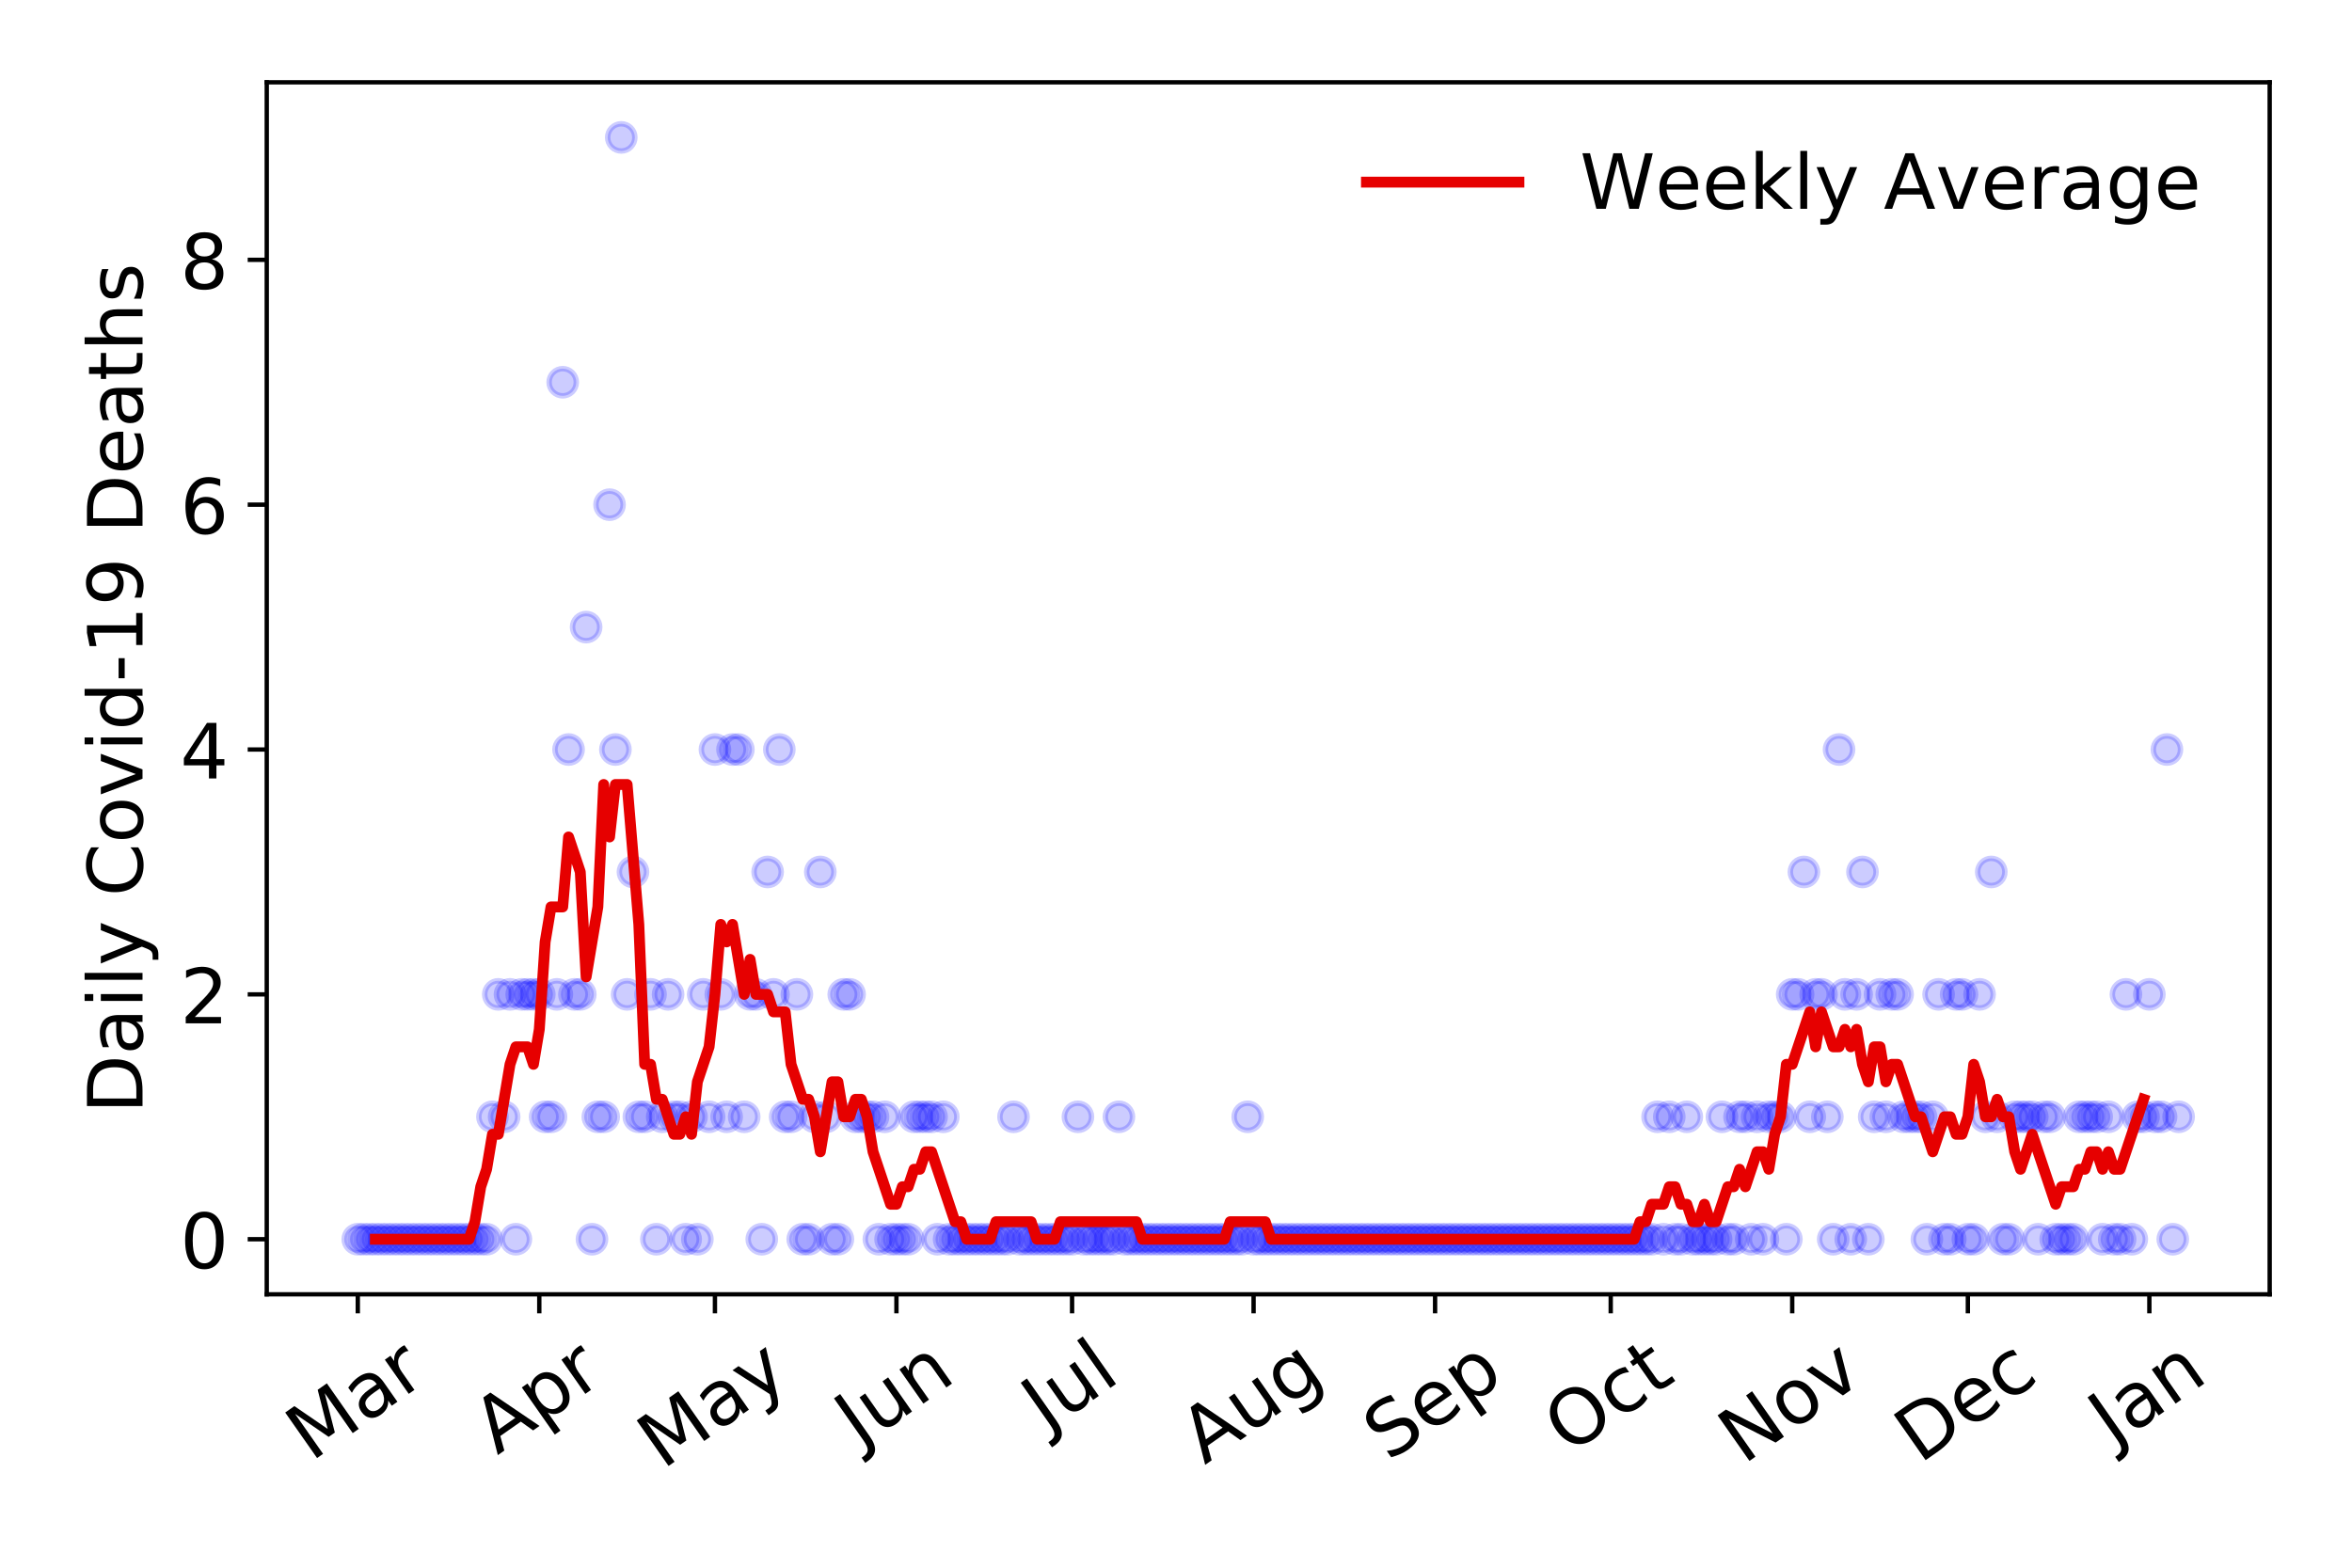 <?xml version="1.0" encoding="utf-8" standalone="no"?>
<!DOCTYPE svg PUBLIC "-//W3C//DTD SVG 1.1//EN"
  "http://www.w3.org/Graphics/SVG/1.1/DTD/svg11.dtd">
<!-- Created with matplotlib (https://matplotlib.org/) -->
<svg height="288pt" version="1.1" viewBox="0 0 432 288" width="432pt" xmlns="http://www.w3.org/2000/svg" xmlns:xlink="http://www.w3.org/1999/xlink">
 <defs>
  <style type="text/css">
*{stroke-linecap:butt;stroke-linejoin:round;}
  </style>
 </defs>
 <g id="figure_1">
  <g id="patch_1">
   <path d="M 0 288 
L 432 288 
L 432 0 
L 0 0 
z
" style="fill:#ffffff;"/>
  </g>
  <g id="axes_1">
   <g id="patch_2">
    <path d="M 48.995 237.778 
L 416.88 237.778 
L 416.88 15.12 
L 48.995 15.12 
z
" style="fill:#ffffff;"/>
   </g>
   <g id="matplotlib.axis_1">
    <g id="xtick_1">
     <g id="line2d_1">
      <defs>
       <path d="M 0 0 
L 0 3.5 
" id="m15305fc759" style="stroke:#000000;stroke-width:0.8;"/>
      </defs>
      <g>
       <use style="stroke:#000000;stroke-width:0.8;" x="65.717" xlink:href="#m15305fc759" y="237.778"/>
      </g>
     </g>
     <g id="text_1">
      <!-- Mar -->
      <defs>
       <path d="M 9.812 72.906 
L 24.516 72.906 
L 43.109 23.297 
L 61.812 72.906 
L 76.516 72.906 
L 76.516 0 
L 66.891 0 
L 66.891 64.016 
L 48.094 14.016 
L 38.188 14.016 
L 19.391 64.016 
L 19.391 0 
L 9.812 0 
z
" id="DejaVuSans-77"/>
       <path d="M 34.281 27.484 
Q 23.391 27.484 19.188 25 
Q 14.984 22.516 14.984 16.5 
Q 14.984 11.719 18.141 8.906 
Q 21.297 6.109 26.703 6.109 
Q 34.188 6.109 38.703 11.406 
Q 43.219 16.703 43.219 25.484 
L 43.219 27.484 
z
M 52.203 31.203 
L 52.203 0 
L 43.219 0 
L 43.219 8.297 
Q 40.141 3.328 35.547 0.953 
Q 30.953 -1.422 24.312 -1.422 
Q 15.922 -1.422 10.953 3.297 
Q 6 8.016 6 15.922 
Q 6 25.141 12.172 29.828 
Q 18.359 34.516 30.609 34.516 
L 43.219 34.516 
L 43.219 35.406 
Q 43.219 41.609 39.141 45 
Q 35.062 48.391 27.688 48.391 
Q 23 48.391 18.547 47.266 
Q 14.109 46.141 10.016 43.891 
L 10.016 52.203 
Q 14.938 54.109 19.578 55.047 
Q 24.219 56 28.609 56 
Q 40.484 56 46.344 49.844 
Q 52.203 43.703 52.203 31.203 
z
" id="DejaVuSans-97"/>
       <path d="M 41.109 46.297 
Q 39.594 47.172 37.812 47.578 
Q 36.031 48 33.891 48 
Q 26.266 48 22.188 43.047 
Q 18.109 38.094 18.109 28.812 
L 18.109 0 
L 9.078 0 
L 9.078 54.688 
L 18.109 54.688 
L 18.109 46.188 
Q 20.953 51.172 25.484 53.578 
Q 30.031 56 36.531 56 
Q 37.453 56 38.578 55.875 
Q 39.703 55.766 41.062 55.516 
z
" id="DejaVuSans-114"/>
      </defs>
      <g transform="translate(57.114 268.643)rotate(-35)scale(0.14 -0.14)">
       <use xlink:href="#DejaVuSans-77"/>
       <use x="86.279" xlink:href="#DejaVuSans-97"/>
       <use x="147.559" xlink:href="#DejaVuSans-114"/>
      </g>
     </g>
    </g>
    <g id="xtick_2">
     <g id="line2d_2">
      <g>
       <use style="stroke:#000000;stroke-width:0.8;" x="99.054" xlink:href="#m15305fc759" y="237.778"/>
      </g>
     </g>
     <g id="text_2">
      <!-- Apr -->
      <defs>
       <path d="M 34.188 63.188 
L 20.797 26.906 
L 47.609 26.906 
z
M 28.609 72.906 
L 39.797 72.906 
L 67.578 0 
L 57.328 0 
L 50.688 18.703 
L 17.828 18.703 
L 11.188 0 
L 0.781 0 
z
" id="DejaVuSans-65"/>
       <path d="M 18.109 8.203 
L 18.109 -20.797 
L 9.078 -20.797 
L 9.078 54.688 
L 18.109 54.688 
L 18.109 46.391 
Q 20.953 51.266 25.266 53.625 
Q 29.594 56 35.594 56 
Q 45.562 56 51.781 48.094 
Q 58.016 40.188 58.016 27.297 
Q 58.016 14.406 51.781 6.484 
Q 45.562 -1.422 35.594 -1.422 
Q 29.594 -1.422 25.266 0.953 
Q 20.953 3.328 18.109 8.203 
z
M 48.688 27.297 
Q 48.688 37.203 44.609 42.844 
Q 40.531 48.484 33.406 48.484 
Q 26.266 48.484 22.188 42.844 
Q 18.109 37.203 18.109 27.297 
Q 18.109 17.391 22.188 11.75 
Q 26.266 6.109 33.406 6.109 
Q 40.531 6.109 44.609 11.75 
Q 48.688 17.391 48.688 27.297 
z
" id="DejaVuSans-112"/>
      </defs>
      <g transform="translate(91.349 267.384)rotate(-35)scale(0.14 -0.14)">
       <use xlink:href="#DejaVuSans-65"/>
       <use x="68.408" xlink:href="#DejaVuSans-112"/>
       <use x="131.885" xlink:href="#DejaVuSans-114"/>
      </g>
     </g>
    </g>
    <g id="xtick_3">
     <g id="line2d_3">
      <g>
       <use style="stroke:#000000;stroke-width:0.8;" x="131.315" xlink:href="#m15305fc759" y="237.778"/>
      </g>
     </g>
     <g id="text_3">
      <!-- May -->
      <defs>
       <path d="M 32.172 -5.078 
Q 28.375 -14.844 24.75 -17.812 
Q 21.141 -20.797 15.094 -20.797 
L 7.906 -20.797 
L 7.906 -13.281 
L 13.188 -13.281 
Q 16.891 -13.281 18.938 -11.516 
Q 21 -9.766 23.484 -3.219 
L 25.094 0.875 
L 2.984 54.688 
L 12.5 54.688 
L 29.594 11.922 
L 46.688 54.688 
L 56.203 54.688 
z
" id="DejaVuSans-121"/>
      </defs>
      <g transform="translate(121.675 270.094)rotate(-35)scale(0.14 -0.14)">
       <use xlink:href="#DejaVuSans-77"/>
       <use x="86.279" xlink:href="#DejaVuSans-97"/>
       <use x="147.559" xlink:href="#DejaVuSans-121"/>
      </g>
     </g>
    </g>
    <g id="xtick_4">
     <g id="line2d_4">
      <g>
       <use style="stroke:#000000;stroke-width:0.8;" x="164.651" xlink:href="#m15305fc759" y="237.778"/>
      </g>
     </g>
     <g id="text_4">
      <!-- Jun -->
      <defs>
       <path d="M 9.812 72.906 
L 19.672 72.906 
L 19.672 5.078 
Q 19.672 -8.109 14.672 -14.062 
Q 9.672 -20.016 -1.422 -20.016 
L -5.172 -20.016 
L -5.172 -11.719 
L -2.094 -11.719 
Q 4.438 -11.719 7.125 -8.047 
Q 9.812 -4.391 9.812 5.078 
z
" id="DejaVuSans-74"/>
       <path d="M 8.5 21.578 
L 8.5 54.688 
L 17.484 54.688 
L 17.484 21.922 
Q 17.484 14.156 20.5 10.266 
Q 23.531 6.391 29.594 6.391 
Q 36.859 6.391 41.078 11.031 
Q 45.312 15.672 45.312 23.688 
L 45.312 54.688 
L 54.297 54.688 
L 54.297 0 
L 45.312 0 
L 45.312 8.406 
Q 42.047 3.422 37.719 1 
Q 33.406 -1.422 27.688 -1.422 
Q 18.266 -1.422 13.375 4.438 
Q 8.5 10.297 8.5 21.578 
z
M 31.109 56 
z
" id="DejaVuSans-117"/>
       <path d="M 54.891 33.016 
L 54.891 0 
L 45.906 0 
L 45.906 32.719 
Q 45.906 40.484 42.875 44.328 
Q 39.844 48.188 33.797 48.188 
Q 26.516 48.188 22.312 43.547 
Q 18.109 38.922 18.109 30.906 
L 18.109 0 
L 9.078 0 
L 9.078 54.688 
L 18.109 54.688 
L 18.109 46.188 
Q 21.344 51.125 25.703 53.562 
Q 30.078 56 35.797 56 
Q 45.219 56 50.047 50.172 
Q 54.891 44.344 54.891 33.016 
z
" id="DejaVuSans-110"/>
      </defs>
      <g transform="translate(157.908 266.039)rotate(-35)scale(0.14 -0.14)">
       <use xlink:href="#DejaVuSans-74"/>
       <use x="29.492" xlink:href="#DejaVuSans-117"/>
       <use x="92.871" xlink:href="#DejaVuSans-110"/>
      </g>
     </g>
    </g>
    <g id="xtick_5">
     <g id="line2d_5">
      <g>
       <use style="stroke:#000000;stroke-width:0.8;" x="196.913" xlink:href="#m15305fc759" y="237.778"/>
      </g>
     </g>
     <g id="text_5">
      <!-- Jul -->
      <defs>
       <path d="M 9.422 75.984 
L 18.406 75.984 
L 18.406 0 
L 9.422 0 
z
" id="DejaVuSans-108"/>
      </defs>
      <g transform="translate(192.21 263.181)rotate(-35)scale(0.14 -0.14)">
       <use xlink:href="#DejaVuSans-74"/>
       <use x="29.492" xlink:href="#DejaVuSans-117"/>
       <use x="92.871" xlink:href="#DejaVuSans-108"/>
      </g>
     </g>
    </g>
    <g id="xtick_6">
     <g id="line2d_6">
      <g>
       <use style="stroke:#000000;stroke-width:0.8;" x="230.249" xlink:href="#m15305fc759" y="237.778"/>
      </g>
     </g>
     <g id="text_6">
      <!-- Aug -->
      <defs>
       <path d="M 45.406 27.984 
Q 45.406 37.75 41.375 43.109 
Q 37.359 48.484 30.078 48.484 
Q 22.859 48.484 18.828 43.109 
Q 14.797 37.75 14.797 27.984 
Q 14.797 18.266 18.828 12.891 
Q 22.859 7.516 30.078 7.516 
Q 37.359 7.516 41.375 12.891 
Q 45.406 18.266 45.406 27.984 
z
M 54.391 6.781 
Q 54.391 -7.172 48.188 -13.984 
Q 42 -20.797 29.203 -20.797 
Q 24.469 -20.797 20.266 -20.094 
Q 16.062 -19.391 12.109 -17.922 
L 12.109 -9.188 
Q 16.062 -11.328 19.922 -12.344 
Q 23.781 -13.375 27.781 -13.375 
Q 36.625 -13.375 41.016 -8.766 
Q 45.406 -4.156 45.406 5.172 
L 45.406 9.625 
Q 42.625 4.781 38.281 2.391 
Q 33.938 0 27.875 0 
Q 17.828 0 11.672 7.656 
Q 5.516 15.328 5.516 27.984 
Q 5.516 40.672 11.672 48.328 
Q 17.828 56 27.875 56 
Q 33.938 56 38.281 53.609 
Q 42.625 51.219 45.406 46.391 
L 45.406 54.688 
L 54.391 54.688 
z
" id="DejaVuSans-103"/>
      </defs>
      <g transform="translate(221.268 269.172)rotate(-35)scale(0.14 -0.14)">
       <use xlink:href="#DejaVuSans-65"/>
       <use x="68.408" xlink:href="#DejaVuSans-117"/>
       <use x="131.787" xlink:href="#DejaVuSans-103"/>
      </g>
     </g>
    </g>
    <g id="xtick_7">
     <g id="line2d_7">
      <g>
       <use style="stroke:#000000;stroke-width:0.8;" x="263.586" xlink:href="#m15305fc759" y="237.778"/>
      </g>
     </g>
     <g id="text_7">
      <!-- Sep -->
      <defs>
       <path d="M 53.516 70.516 
L 53.516 60.891 
Q 47.906 63.578 42.922 64.891 
Q 37.938 66.219 33.297 66.219 
Q 25.25 66.219 20.875 63.094 
Q 16.5 59.969 16.5 54.203 
Q 16.5 49.359 19.406 46.891 
Q 22.312 44.438 30.422 42.922 
L 36.375 41.703 
Q 47.406 39.594 52.656 34.297 
Q 57.906 29 57.906 20.125 
Q 57.906 9.516 50.797 4.047 
Q 43.703 -1.422 29.984 -1.422 
Q 24.812 -1.422 18.969 -0.25 
Q 13.141 0.922 6.891 3.219 
L 6.891 13.375 
Q 12.891 10.016 18.656 8.297 
Q 24.422 6.594 29.984 6.594 
Q 38.422 6.594 43.016 9.906 
Q 47.609 13.234 47.609 19.391 
Q 47.609 24.75 44.312 27.781 
Q 41.016 30.812 33.5 32.328 
L 27.484 33.5 
Q 16.453 35.688 11.516 40.375 
Q 6.594 45.062 6.594 53.422 
Q 6.594 63.094 13.406 68.656 
Q 20.219 74.219 32.172 74.219 
Q 37.312 74.219 42.625 73.281 
Q 47.953 72.359 53.516 70.516 
z
" id="DejaVuSans-83"/>
       <path d="M 56.203 29.594 
L 56.203 25.203 
L 14.891 25.203 
Q 15.484 15.922 20.484 11.062 
Q 25.484 6.203 34.422 6.203 
Q 39.594 6.203 44.453 7.469 
Q 49.312 8.734 54.109 11.281 
L 54.109 2.781 
Q 49.266 0.734 44.188 -0.344 
Q 39.109 -1.422 33.891 -1.422 
Q 20.797 -1.422 13.156 6.188 
Q 5.516 13.812 5.516 26.812 
Q 5.516 40.234 12.766 48.109 
Q 20.016 56 32.328 56 
Q 43.359 56 49.781 48.891 
Q 56.203 41.797 56.203 29.594 
z
M 47.219 32.234 
Q 47.125 39.594 43.094 43.984 
Q 39.062 48.391 32.422 48.391 
Q 24.906 48.391 20.391 44.141 
Q 15.875 39.891 15.188 32.172 
z
" id="DejaVuSans-101"/>
      </defs>
      <g transform="translate(254.993 268.629)rotate(-35)scale(0.14 -0.14)">
       <use xlink:href="#DejaVuSans-83"/>
       <use x="63.477" xlink:href="#DejaVuSans-101"/>
       <use x="125" xlink:href="#DejaVuSans-112"/>
      </g>
     </g>
    </g>
    <g id="xtick_8">
     <g id="line2d_8">
      <g>
       <use style="stroke:#000000;stroke-width:0.8;" x="295.847" xlink:href="#m15305fc759" y="237.778"/>
      </g>
     </g>
     <g id="text_8">
      <!-- Oct -->
      <defs>
       <path d="M 39.406 66.219 
Q 28.656 66.219 22.328 58.203 
Q 16.016 50.203 16.016 36.375 
Q 16.016 22.609 22.328 14.594 
Q 28.656 6.594 39.406 6.594 
Q 50.141 6.594 56.422 14.594 
Q 62.703 22.609 62.703 36.375 
Q 62.703 50.203 56.422 58.203 
Q 50.141 66.219 39.406 66.219 
z
M 39.406 74.219 
Q 54.734 74.219 63.906 63.938 
Q 73.094 53.656 73.094 36.375 
Q 73.094 19.141 63.906 8.859 
Q 54.734 -1.422 39.406 -1.422 
Q 24.031 -1.422 14.812 8.828 
Q 5.609 19.094 5.609 36.375 
Q 5.609 53.656 14.812 63.938 
Q 24.031 74.219 39.406 74.219 
z
" id="DejaVuSans-79"/>
       <path d="M 48.781 52.594 
L 48.781 44.188 
Q 44.969 46.297 41.141 47.344 
Q 37.312 48.391 33.406 48.391 
Q 24.656 48.391 19.812 42.844 
Q 14.984 37.312 14.984 27.297 
Q 14.984 17.281 19.812 11.734 
Q 24.656 6.203 33.406 6.203 
Q 37.312 6.203 41.141 7.25 
Q 44.969 8.297 48.781 10.406 
L 48.781 2.094 
Q 45.016 0.344 40.984 -0.531 
Q 36.969 -1.422 32.422 -1.422 
Q 20.062 -1.422 12.781 6.344 
Q 5.516 14.109 5.516 27.297 
Q 5.516 40.672 12.859 48.328 
Q 20.219 56 33.016 56 
Q 37.156 56 41.109 55.141 
Q 45.062 54.297 48.781 52.594 
z
" id="DejaVuSans-99"/>
       <path d="M 18.312 70.219 
L 18.312 54.688 
L 36.812 54.688 
L 36.812 47.703 
L 18.312 47.703 
L 18.312 18.016 
Q 18.312 11.328 20.141 9.422 
Q 21.969 7.516 27.594 7.516 
L 36.812 7.516 
L 36.812 0 
L 27.594 0 
Q 17.188 0 13.234 3.875 
Q 9.281 7.766 9.281 18.016 
L 9.281 47.703 
L 2.688 47.703 
L 2.688 54.688 
L 9.281 54.688 
L 9.281 70.219 
z
" id="DejaVuSans-116"/>
      </defs>
      <g transform="translate(288.148 267.377)rotate(-35)scale(0.14 -0.14)">
       <use xlink:href="#DejaVuSans-79"/>
       <use x="78.711" xlink:href="#DejaVuSans-99"/>
       <use x="133.691" xlink:href="#DejaVuSans-116"/>
      </g>
     </g>
    </g>
    <g id="xtick_9">
     <g id="line2d_9">
      <g>
       <use style="stroke:#000000;stroke-width:0.8;" x="329.183" xlink:href="#m15305fc759" y="237.778"/>
      </g>
     </g>
     <g id="text_9">
      <!-- Nov -->
      <defs>
       <path d="M 9.812 72.906 
L 23.094 72.906 
L 55.422 11.922 
L 55.422 72.906 
L 64.984 72.906 
L 64.984 0 
L 51.703 0 
L 19.391 60.984 
L 19.391 0 
L 9.812 0 
z
" id="DejaVuSans-78"/>
       <path d="M 30.609 48.391 
Q 23.391 48.391 19.188 42.75 
Q 14.984 37.109 14.984 27.297 
Q 14.984 17.484 19.156 11.844 
Q 23.344 6.203 30.609 6.203 
Q 37.797 6.203 41.984 11.859 
Q 46.188 17.531 46.188 27.297 
Q 46.188 37.016 41.984 42.703 
Q 37.797 48.391 30.609 48.391 
z
M 30.609 56 
Q 42.328 56 49.016 48.375 
Q 55.719 40.766 55.719 27.297 
Q 55.719 13.875 49.016 6.219 
Q 42.328 -1.422 30.609 -1.422 
Q 18.844 -1.422 12.172 6.219 
Q 5.516 13.875 5.516 27.297 
Q 5.516 40.766 12.172 48.375 
Q 18.844 56 30.609 56 
z
" id="DejaVuSans-111"/>
       <path d="M 2.984 54.688 
L 12.5 54.688 
L 29.594 8.797 
L 46.688 54.688 
L 56.203 54.688 
L 35.688 0 
L 23.484 0 
z
" id="DejaVuSans-118"/>
      </defs>
      <g transform="translate(320.207 269.166)rotate(-35)scale(0.14 -0.14)">
       <use xlink:href="#DejaVuSans-78"/>
       <use x="74.805" xlink:href="#DejaVuSans-111"/>
       <use x="135.986" xlink:href="#DejaVuSans-118"/>
      </g>
     </g>
    </g>
    <g id="xtick_10">
     <g id="line2d_10">
      <g>
       <use style="stroke:#000000;stroke-width:0.8;" x="361.445" xlink:href="#m15305fc759" y="237.778"/>
      </g>
     </g>
     <g id="text_10">
      <!-- Dec -->
      <defs>
       <path d="M 19.672 64.797 
L 19.672 8.109 
L 31.594 8.109 
Q 46.688 8.109 53.688 14.938 
Q 60.688 21.781 60.688 36.531 
Q 60.688 51.172 53.688 57.984 
Q 46.688 64.797 31.594 64.797 
z
M 9.812 72.906 
L 30.078 72.906 
Q 51.266 72.906 61.172 64.094 
Q 71.094 55.281 71.094 36.531 
Q 71.094 17.672 61.125 8.828 
Q 51.172 0 30.078 0 
L 9.812 0 
z
" id="DejaVuSans-68"/>
      </defs>
      <g transform="translate(352.564 269.032)rotate(-35)scale(0.14 -0.14)">
       <use xlink:href="#DejaVuSans-68"/>
       <use x="77.002" xlink:href="#DejaVuSans-101"/>
       <use x="138.525" xlink:href="#DejaVuSans-99"/>
      </g>
     </g>
    </g>
    <g id="xtick_11">
     <g id="line2d_11">
      <g>
       <use style="stroke:#000000;stroke-width:0.8;" x="394.781" xlink:href="#m15305fc759" y="237.778"/>
      </g>
     </g>
     <g id="text_11">
      <!-- Jan -->
      <g transform="translate(388.157 265.871)rotate(-35)scale(0.14 -0.14)">
       <use xlink:href="#DejaVuSans-74"/>
       <use x="29.492" xlink:href="#DejaVuSans-97"/>
       <use x="90.771" xlink:href="#DejaVuSans-110"/>
      </g>
     </g>
    </g>
   </g>
   <g id="matplotlib.axis_2">
    <g id="ytick_1">
     <g id="line2d_12">
      <defs>
       <path d="M 0 0 
L -3.5 0 
" id="m3d92716ff3" style="stroke:#000000;stroke-width:0.8;"/>
      </defs>
      <g>
       <use style="stroke:#000000;stroke-width:0.8;" x="48.995" xlink:href="#m3d92716ff3" y="227.657"/>
      </g>
     </g>
     <g id="text_12">
      <!-- 0 -->
      <defs>
       <path d="M 31.781 66.406 
Q 24.172 66.406 20.328 58.906 
Q 16.5 51.422 16.5 36.375 
Q 16.5 21.391 20.328 13.891 
Q 24.172 6.391 31.781 6.391 
Q 39.453 6.391 43.281 13.891 
Q 47.125 21.391 47.125 36.375 
Q 47.125 51.422 43.281 58.906 
Q 39.453 66.406 31.781 66.406 
z
M 31.781 74.219 
Q 44.047 74.219 50.516 64.516 
Q 56.984 54.828 56.984 36.375 
Q 56.984 17.969 50.516 8.266 
Q 44.047 -1.422 31.781 -1.422 
Q 19.531 -1.422 13.062 8.266 
Q 6.594 17.969 6.594 36.375 
Q 6.594 54.828 13.062 64.516 
Q 19.531 74.219 31.781 74.219 
z
" id="DejaVuSans-48"/>
      </defs>
      <g transform="translate(33.087 232.976)scale(0.14 -0.14)">
       <use xlink:href="#DejaVuSans-48"/>
      </g>
     </g>
    </g>
    <g id="ytick_2">
     <g id="line2d_13">
      <g>
       <use style="stroke:#000000;stroke-width:0.8;" x="48.995" xlink:href="#m3d92716ff3" y="182.676"/>
      </g>
     </g>
     <g id="text_13">
      <!-- 2 -->
      <defs>
       <path d="M 19.188 8.297 
L 53.609 8.297 
L 53.609 0 
L 7.328 0 
L 7.328 8.297 
Q 12.938 14.109 22.625 23.891 
Q 32.328 33.688 34.812 36.531 
Q 39.547 41.844 41.422 45.531 
Q 43.312 49.219 43.312 52.781 
Q 43.312 58.594 39.234 62.25 
Q 35.156 65.922 28.609 65.922 
Q 23.969 65.922 18.812 64.312 
Q 13.672 62.703 7.812 59.422 
L 7.812 69.391 
Q 13.766 71.781 18.938 73 
Q 24.125 74.219 28.422 74.219 
Q 39.75 74.219 46.484 68.547 
Q 53.219 62.891 53.219 53.422 
Q 53.219 48.922 51.531 44.891 
Q 49.859 40.875 45.406 35.406 
Q 44.188 33.984 37.641 27.219 
Q 31.109 20.453 19.188 8.297 
z
" id="DejaVuSans-50"/>
      </defs>
      <g transform="translate(33.087 187.995)scale(0.14 -0.14)">
       <use xlink:href="#DejaVuSans-50"/>
      </g>
     </g>
    </g>
    <g id="ytick_3">
     <g id="line2d_14">
      <g>
       <use style="stroke:#000000;stroke-width:0.8;" x="48.995" xlink:href="#m3d92716ff3" y="137.694"/>
      </g>
     </g>
     <g id="text_14">
      <!-- 4 -->
      <defs>
       <path d="M 37.797 64.312 
L 12.891 25.391 
L 37.797 25.391 
z
M 35.203 72.906 
L 47.609 72.906 
L 47.609 25.391 
L 58.016 25.391 
L 58.016 17.188 
L 47.609 17.188 
L 47.609 0 
L 37.797 0 
L 37.797 17.188 
L 4.891 17.188 
L 4.891 26.703 
z
" id="DejaVuSans-52"/>
      </defs>
      <g transform="translate(33.087 143.013)scale(0.14 -0.14)">
       <use xlink:href="#DejaVuSans-52"/>
      </g>
     </g>
    </g>
    <g id="ytick_4">
     <g id="line2d_15">
      <g>
       <use style="stroke:#000000;stroke-width:0.8;" x="48.995" xlink:href="#m3d92716ff3" y="92.713"/>
      </g>
     </g>
     <g id="text_15">
      <!-- 6 -->
      <defs>
       <path d="M 33.016 40.375 
Q 26.375 40.375 22.484 35.828 
Q 18.609 31.297 18.609 23.391 
Q 18.609 15.531 22.484 10.953 
Q 26.375 6.391 33.016 6.391 
Q 39.656 6.391 43.531 10.953 
Q 47.406 15.531 47.406 23.391 
Q 47.406 31.297 43.531 35.828 
Q 39.656 40.375 33.016 40.375 
z
M 52.594 71.297 
L 52.594 62.312 
Q 48.875 64.062 45.094 64.984 
Q 41.312 65.922 37.594 65.922 
Q 27.828 65.922 22.672 59.328 
Q 17.531 52.734 16.797 39.406 
Q 19.672 43.656 24.016 45.922 
Q 28.375 48.188 33.594 48.188 
Q 44.578 48.188 50.953 41.516 
Q 57.328 34.859 57.328 23.391 
Q 57.328 12.156 50.688 5.359 
Q 44.047 -1.422 33.016 -1.422 
Q 20.359 -1.422 13.672 8.266 
Q 6.984 17.969 6.984 36.375 
Q 6.984 53.656 15.188 63.938 
Q 23.391 74.219 37.203 74.219 
Q 40.922 74.219 44.703 73.484 
Q 48.484 72.75 52.594 71.297 
z
" id="DejaVuSans-54"/>
      </defs>
      <g transform="translate(33.087 98.032)scale(0.14 -0.14)">
       <use xlink:href="#DejaVuSans-54"/>
      </g>
     </g>
    </g>
    <g id="ytick_5">
     <g id="line2d_16">
      <g>
       <use style="stroke:#000000;stroke-width:0.8;" x="48.995" xlink:href="#m3d92716ff3" y="47.732"/>
      </g>
     </g>
     <g id="text_16">
      <!-- 8 -->
      <defs>
       <path d="M 31.781 34.625 
Q 24.75 34.625 20.719 30.859 
Q 16.703 27.094 16.703 20.516 
Q 16.703 13.922 20.719 10.156 
Q 24.75 6.391 31.781 6.391 
Q 38.812 6.391 42.859 10.172 
Q 46.922 13.969 46.922 20.516 
Q 46.922 27.094 42.891 30.859 
Q 38.875 34.625 31.781 34.625 
z
M 21.922 38.812 
Q 15.578 40.375 12.031 44.719 
Q 8.5 49.078 8.5 55.328 
Q 8.5 64.062 14.719 69.141 
Q 20.953 74.219 31.781 74.219 
Q 42.672 74.219 48.875 69.141 
Q 55.078 64.062 55.078 55.328 
Q 55.078 49.078 51.531 44.719 
Q 48 40.375 41.703 38.812 
Q 48.828 37.156 52.797 32.312 
Q 56.781 27.484 56.781 20.516 
Q 56.781 9.906 50.312 4.234 
Q 43.844 -1.422 31.781 -1.422 
Q 19.734 -1.422 13.25 4.234 
Q 6.781 9.906 6.781 20.516 
Q 6.781 27.484 10.781 32.312 
Q 14.797 37.156 21.922 38.812 
z
M 18.312 54.391 
Q 18.312 48.734 21.844 45.562 
Q 25.391 42.391 31.781 42.391 
Q 38.141 42.391 41.719 45.562 
Q 45.312 48.734 45.312 54.391 
Q 45.312 60.062 41.719 63.234 
Q 38.141 66.406 31.781 66.406 
Q 25.391 66.406 21.844 63.234 
Q 18.312 60.062 18.312 54.391 
z
" id="DejaVuSans-56"/>
      </defs>
      <g transform="translate(33.087 53.05)scale(0.14 -0.14)">
       <use xlink:href="#DejaVuSans-56"/>
      </g>
     </g>
    </g>
    <g id="text_17">
     <!-- Daily Covid-19 Deaths -->
     <defs>
      <path d="M 9.422 54.688 
L 18.406 54.688 
L 18.406 0 
L 9.422 0 
z
M 9.422 75.984 
L 18.406 75.984 
L 18.406 64.594 
L 9.422 64.594 
z
" id="DejaVuSans-105"/>
      <path id="DejaVuSans-32"/>
      <path d="M 64.406 67.281 
L 64.406 56.891 
Q 59.422 61.531 53.781 63.812 
Q 48.141 66.109 41.797 66.109 
Q 29.297 66.109 22.656 58.469 
Q 16.016 50.828 16.016 36.375 
Q 16.016 21.969 22.656 14.328 
Q 29.297 6.688 41.797 6.688 
Q 48.141 6.688 53.781 8.984 
Q 59.422 11.281 64.406 15.922 
L 64.406 5.609 
Q 59.234 2.094 53.438 0.328 
Q 47.656 -1.422 41.219 -1.422 
Q 24.656 -1.422 15.125 8.703 
Q 5.609 18.844 5.609 36.375 
Q 5.609 53.953 15.125 64.078 
Q 24.656 74.219 41.219 74.219 
Q 47.75 74.219 53.531 72.484 
Q 59.328 70.75 64.406 67.281 
z
" id="DejaVuSans-67"/>
      <path d="M 45.406 46.391 
L 45.406 75.984 
L 54.391 75.984 
L 54.391 0 
L 45.406 0 
L 45.406 8.203 
Q 42.578 3.328 38.25 0.953 
Q 33.938 -1.422 27.875 -1.422 
Q 17.969 -1.422 11.734 6.484 
Q 5.516 14.406 5.516 27.297 
Q 5.516 40.188 11.734 48.094 
Q 17.969 56 27.875 56 
Q 33.938 56 38.25 53.625 
Q 42.578 51.266 45.406 46.391 
z
M 14.797 27.297 
Q 14.797 17.391 18.875 11.75 
Q 22.953 6.109 30.078 6.109 
Q 37.203 6.109 41.297 11.75 
Q 45.406 17.391 45.406 27.297 
Q 45.406 37.203 41.297 42.844 
Q 37.203 48.484 30.078 48.484 
Q 22.953 48.484 18.875 42.844 
Q 14.797 37.203 14.797 27.297 
z
" id="DejaVuSans-100"/>
      <path d="M 4.891 31.391 
L 31.203 31.391 
L 31.203 23.391 
L 4.891 23.391 
z
" id="DejaVuSans-45"/>
      <path d="M 12.406 8.297 
L 28.516 8.297 
L 28.516 63.922 
L 10.984 60.406 
L 10.984 69.391 
L 28.422 72.906 
L 38.281 72.906 
L 38.281 8.297 
L 54.391 8.297 
L 54.391 0 
L 12.406 0 
z
" id="DejaVuSans-49"/>
      <path d="M 10.984 1.516 
L 10.984 10.5 
Q 14.703 8.734 18.5 7.812 
Q 22.312 6.891 25.984 6.891 
Q 35.75 6.891 40.891 13.453 
Q 46.047 20.016 46.781 33.406 
Q 43.953 29.203 39.594 26.953 
Q 35.25 24.703 29.984 24.703 
Q 19.047 24.703 12.672 31.312 
Q 6.297 37.938 6.297 49.422 
Q 6.297 60.641 12.938 67.422 
Q 19.578 74.219 30.609 74.219 
Q 43.266 74.219 49.922 64.516 
Q 56.594 54.828 56.594 36.375 
Q 56.594 19.141 48.406 8.859 
Q 40.234 -1.422 26.422 -1.422 
Q 22.703 -1.422 18.891 -0.688 
Q 15.094 0.047 10.984 1.516 
z
M 30.609 32.422 
Q 37.25 32.422 41.125 36.953 
Q 45.016 41.5 45.016 49.422 
Q 45.016 57.281 41.125 61.844 
Q 37.25 66.406 30.609 66.406 
Q 23.969 66.406 20.094 61.844 
Q 16.219 57.281 16.219 49.422 
Q 16.219 41.5 20.094 36.953 
Q 23.969 32.422 30.609 32.422 
z
" id="DejaVuSans-57"/>
      <path d="M 54.891 33.016 
L 54.891 0 
L 45.906 0 
L 45.906 32.719 
Q 45.906 40.484 42.875 44.328 
Q 39.844 48.188 33.797 48.188 
Q 26.516 48.188 22.312 43.547 
Q 18.109 38.922 18.109 30.906 
L 18.109 0 
L 9.078 0 
L 9.078 75.984 
L 18.109 75.984 
L 18.109 46.188 
Q 21.344 51.125 25.703 53.562 
Q 30.078 56 35.797 56 
Q 45.219 56 50.047 50.172 
Q 54.891 44.344 54.891 33.016 
z
" id="DejaVuSans-104"/>
      <path d="M 44.281 53.078 
L 44.281 44.578 
Q 40.484 46.531 36.375 47.5 
Q 32.281 48.484 27.875 48.484 
Q 21.188 48.484 17.844 46.438 
Q 14.5 44.391 14.5 40.281 
Q 14.5 37.156 16.891 35.375 
Q 19.281 33.594 26.516 31.984 
L 29.594 31.297 
Q 39.156 29.25 43.188 25.516 
Q 47.219 21.781 47.219 15.094 
Q 47.219 7.469 41.188 3.016 
Q 35.156 -1.422 24.609 -1.422 
Q 20.219 -1.422 15.453 -0.562 
Q 10.688 0.297 5.422 2 
L 5.422 11.281 
Q 10.406 8.688 15.234 7.391 
Q 20.062 6.109 24.812 6.109 
Q 31.156 6.109 34.562 8.281 
Q 37.984 10.453 37.984 14.406 
Q 37.984 18.062 35.516 20.016 
Q 33.062 21.969 24.703 23.781 
L 21.578 24.516 
Q 13.234 26.266 9.516 29.906 
Q 5.812 33.547 5.812 39.891 
Q 5.812 47.609 11.281 51.797 
Q 16.75 56 26.812 56 
Q 31.781 56 36.172 55.266 
Q 40.578 54.547 44.281 53.078 
z
" id="DejaVuSans-115"/>
     </defs>
     <g transform="translate(26.176 204.56)rotate(-90)scale(0.14 -0.14)">
      <use xlink:href="#DejaVuSans-68"/>
      <use x="77.002" xlink:href="#DejaVuSans-97"/>
      <use x="138.281" xlink:href="#DejaVuSans-105"/>
      <use x="166.064" xlink:href="#DejaVuSans-108"/>
      <use x="193.848" xlink:href="#DejaVuSans-121"/>
      <use x="253.027" xlink:href="#DejaVuSans-32"/>
      <use x="284.814" xlink:href="#DejaVuSans-67"/>
      <use x="354.639" xlink:href="#DejaVuSans-111"/>
      <use x="415.82" xlink:href="#DejaVuSans-118"/>
      <use x="475" xlink:href="#DejaVuSans-105"/>
      <use x="502.783" xlink:href="#DejaVuSans-100"/>
      <use x="566.26" xlink:href="#DejaVuSans-45"/>
      <use x="602.344" xlink:href="#DejaVuSans-49"/>
      <use x="665.967" xlink:href="#DejaVuSans-57"/>
      <use x="729.59" xlink:href="#DejaVuSans-32"/>
      <use x="761.377" xlink:href="#DejaVuSans-68"/>
      <use x="838.379" xlink:href="#DejaVuSans-101"/>
      <use x="899.902" xlink:href="#DejaVuSans-97"/>
      <use x="961.182" xlink:href="#DejaVuSans-116"/>
      <use x="1000.391" xlink:href="#DejaVuSans-104"/>
      <use x="1063.77" xlink:href="#DejaVuSans-115"/>
     </g>
    </g>
   </g>
   <g id="line2d_17">
    <defs>
     <path d="M 0 2.5 
C 0.663 2.5 1.299 2.237 1.768 1.768 
C 2.237 1.299 2.5 0.663 2.5 0 
C 2.5 -0.663 2.237 -1.299 1.768 -1.768 
C 1.299 -2.237 0.663 -2.5 0 -2.5 
C -0.663 -2.5 -1.299 -2.237 -1.768 -1.768 
C -2.237 -1.299 -2.5 -0.663 -2.5 0 
C -2.5 0.663 -2.237 1.299 -1.768 1.768 
C -1.299 2.237 -0.663 2.5 0 2.5 
z
" id="m3d494df9a4" style="stroke:#0000ff;stroke-opacity:0.2;"/>
    </defs>
    <g clip-path="url(#pd5f19eb233)">
     <use style="fill:#0000ff;fill-opacity:0.2;stroke:#0000ff;stroke-opacity:0.2;" x="65.717" xlink:href="#m3d494df9a4" y="227.657"/>
     <use style="fill:#0000ff;fill-opacity:0.2;stroke:#0000ff;stroke-opacity:0.2;" x="66.792" xlink:href="#m3d494df9a4" y="227.657"/>
     <use style="fill:#0000ff;fill-opacity:0.2;stroke:#0000ff;stroke-opacity:0.2;" x="67.868" xlink:href="#m3d494df9a4" y="227.657"/>
     <use style="fill:#0000ff;fill-opacity:0.2;stroke:#0000ff;stroke-opacity:0.2;" x="68.943" xlink:href="#m3d494df9a4" y="227.657"/>
     <use style="fill:#0000ff;fill-opacity:0.2;stroke:#0000ff;stroke-opacity:0.2;" x="70.019" xlink:href="#m3d494df9a4" y="227.657"/>
     <use style="fill:#0000ff;fill-opacity:0.2;stroke:#0000ff;stroke-opacity:0.2;" x="71.094" xlink:href="#m3d494df9a4" y="227.657"/>
     <use style="fill:#0000ff;fill-opacity:0.2;stroke:#0000ff;stroke-opacity:0.2;" x="72.169" xlink:href="#m3d494df9a4" y="227.657"/>
     <use style="fill:#0000ff;fill-opacity:0.2;stroke:#0000ff;stroke-opacity:0.2;" x="73.245" xlink:href="#m3d494df9a4" y="227.657"/>
     <use style="fill:#0000ff;fill-opacity:0.2;stroke:#0000ff;stroke-opacity:0.2;" x="74.32" xlink:href="#m3d494df9a4" y="227.657"/>
     <use style="fill:#0000ff;fill-opacity:0.2;stroke:#0000ff;stroke-opacity:0.2;" x="75.395" xlink:href="#m3d494df9a4" y="227.657"/>
     <use style="fill:#0000ff;fill-opacity:0.2;stroke:#0000ff;stroke-opacity:0.2;" x="76.471" xlink:href="#m3d494df9a4" y="227.657"/>
     <use style="fill:#0000ff;fill-opacity:0.2;stroke:#0000ff;stroke-opacity:0.2;" x="77.546" xlink:href="#m3d494df9a4" y="227.657"/>
     <use style="fill:#0000ff;fill-opacity:0.2;stroke:#0000ff;stroke-opacity:0.2;" x="78.622" xlink:href="#m3d494df9a4" y="227.657"/>
     <use style="fill:#0000ff;fill-opacity:0.2;stroke:#0000ff;stroke-opacity:0.2;" x="79.697" xlink:href="#m3d494df9a4" y="227.657"/>
     <use style="fill:#0000ff;fill-opacity:0.2;stroke:#0000ff;stroke-opacity:0.2;" x="80.772" xlink:href="#m3d494df9a4" y="227.657"/>
     <use style="fill:#0000ff;fill-opacity:0.2;stroke:#0000ff;stroke-opacity:0.2;" x="81.848" xlink:href="#m3d494df9a4" y="227.657"/>
     <use style="fill:#0000ff;fill-opacity:0.2;stroke:#0000ff;stroke-opacity:0.2;" x="82.923" xlink:href="#m3d494df9a4" y="227.657"/>
     <use style="fill:#0000ff;fill-opacity:0.2;stroke:#0000ff;stroke-opacity:0.2;" x="83.998" xlink:href="#m3d494df9a4" y="227.657"/>
     <use style="fill:#0000ff;fill-opacity:0.2;stroke:#0000ff;stroke-opacity:0.2;" x="85.074" xlink:href="#m3d494df9a4" y="227.657"/>
     <use style="fill:#0000ff;fill-opacity:0.2;stroke:#0000ff;stroke-opacity:0.2;" x="86.149" xlink:href="#m3d494df9a4" y="227.657"/>
     <use style="fill:#0000ff;fill-opacity:0.2;stroke:#0000ff;stroke-opacity:0.2;" x="87.224" xlink:href="#m3d494df9a4" y="227.657"/>
     <use style="fill:#0000ff;fill-opacity:0.2;stroke:#0000ff;stroke-opacity:0.2;" x="88.3" xlink:href="#m3d494df9a4" y="227.657"/>
     <use style="fill:#0000ff;fill-opacity:0.2;stroke:#0000ff;stroke-opacity:0.2;" x="89.375" xlink:href="#m3d494df9a4" y="227.657"/>
     <use style="fill:#0000ff;fill-opacity:0.2;stroke:#0000ff;stroke-opacity:0.2;" x="90.451" xlink:href="#m3d494df9a4" y="205.167"/>
     <use style="fill:#0000ff;fill-opacity:0.2;stroke:#0000ff;stroke-opacity:0.2;" x="91.526" xlink:href="#m3d494df9a4" y="182.676"/>
     <use style="fill:#0000ff;fill-opacity:0.2;stroke:#0000ff;stroke-opacity:0.2;" x="92.601" xlink:href="#m3d494df9a4" y="205.167"/>
     <use style="fill:#0000ff;fill-opacity:0.2;stroke:#0000ff;stroke-opacity:0.2;" x="93.677" xlink:href="#m3d494df9a4" y="182.676"/>
     <use style="fill:#0000ff;fill-opacity:0.2;stroke:#0000ff;stroke-opacity:0.2;" x="94.752" xlink:href="#m3d494df9a4" y="227.657"/>
     <use style="fill:#0000ff;fill-opacity:0.2;stroke:#0000ff;stroke-opacity:0.2;" x="95.827" xlink:href="#m3d494df9a4" y="182.676"/>
     <use style="fill:#0000ff;fill-opacity:0.2;stroke:#0000ff;stroke-opacity:0.2;" x="96.903" xlink:href="#m3d494df9a4" y="182.676"/>
     <use style="fill:#0000ff;fill-opacity:0.2;stroke:#0000ff;stroke-opacity:0.2;" x="97.978" xlink:href="#m3d494df9a4" y="182.676"/>
     <use style="fill:#0000ff;fill-opacity:0.2;stroke:#0000ff;stroke-opacity:0.2;" x="99.054" xlink:href="#m3d494df9a4" y="182.676"/>
     <use style="fill:#0000ff;fill-opacity:0.2;stroke:#0000ff;stroke-opacity:0.2;" x="100.129" xlink:href="#m3d494df9a4" y="205.167"/>
     <use style="fill:#0000ff;fill-opacity:0.2;stroke:#0000ff;stroke-opacity:0.2;" x="101.204" xlink:href="#m3d494df9a4" y="205.167"/>
     <use style="fill:#0000ff;fill-opacity:0.2;stroke:#0000ff;stroke-opacity:0.2;" x="102.28" xlink:href="#m3d494df9a4" y="182.676"/>
     <use style="fill:#0000ff;fill-opacity:0.2;stroke:#0000ff;stroke-opacity:0.2;" x="103.355" xlink:href="#m3d494df9a4" y="70.222"/>
     <use style="fill:#0000ff;fill-opacity:0.2;stroke:#0000ff;stroke-opacity:0.2;" x="104.43" xlink:href="#m3d494df9a4" y="137.694"/>
     <use style="fill:#0000ff;fill-opacity:0.2;stroke:#0000ff;stroke-opacity:0.2;" x="105.506" xlink:href="#m3d494df9a4" y="182.676"/>
     <use style="fill:#0000ff;fill-opacity:0.2;stroke:#0000ff;stroke-opacity:0.2;" x="106.581" xlink:href="#m3d494df9a4" y="182.676"/>
     <use style="fill:#0000ff;fill-opacity:0.2;stroke:#0000ff;stroke-opacity:0.2;" x="107.657" xlink:href="#m3d494df9a4" y="115.204"/>
     <use style="fill:#0000ff;fill-opacity:0.2;stroke:#0000ff;stroke-opacity:0.2;" x="108.732" xlink:href="#m3d494df9a4" y="227.657"/>
     <use style="fill:#0000ff;fill-opacity:0.2;stroke:#0000ff;stroke-opacity:0.2;" x="109.807" xlink:href="#m3d494df9a4" y="205.167"/>
     <use style="fill:#0000ff;fill-opacity:0.2;stroke:#0000ff;stroke-opacity:0.2;" x="110.883" xlink:href="#m3d494df9a4" y="205.167"/>
     <use style="fill:#0000ff;fill-opacity:0.2;stroke:#0000ff;stroke-opacity:0.2;" x="111.958" xlink:href="#m3d494df9a4" y="92.713"/>
     <use style="fill:#0000ff;fill-opacity:0.2;stroke:#0000ff;stroke-opacity:0.2;" x="113.033" xlink:href="#m3d494df9a4" y="137.694"/>
     <use style="fill:#0000ff;fill-opacity:0.2;stroke:#0000ff;stroke-opacity:0.2;" x="114.109" xlink:href="#m3d494df9a4" y="25.241"/>
     <use style="fill:#0000ff;fill-opacity:0.2;stroke:#0000ff;stroke-opacity:0.2;" x="115.184" xlink:href="#m3d494df9a4" y="182.676"/>
     <use style="fill:#0000ff;fill-opacity:0.2;stroke:#0000ff;stroke-opacity:0.2;" x="116.26" xlink:href="#m3d494df9a4" y="160.185"/>
     <use style="fill:#0000ff;fill-opacity:0.2;stroke:#0000ff;stroke-opacity:0.2;" x="117.335" xlink:href="#m3d494df9a4" y="205.167"/>
     <use style="fill:#0000ff;fill-opacity:0.2;stroke:#0000ff;stroke-opacity:0.2;" x="118.41" xlink:href="#m3d494df9a4" y="205.167"/>
     <use style="fill:#0000ff;fill-opacity:0.2;stroke:#0000ff;stroke-opacity:0.2;" x="119.486" xlink:href="#m3d494df9a4" y="182.676"/>
     <use style="fill:#0000ff;fill-opacity:0.2;stroke:#0000ff;stroke-opacity:0.2;" x="120.561" xlink:href="#m3d494df9a4" y="227.657"/>
     <use style="fill:#0000ff;fill-opacity:0.2;stroke:#0000ff;stroke-opacity:0.2;" x="121.636" xlink:href="#m3d494df9a4" y="205.167"/>
     <use style="fill:#0000ff;fill-opacity:0.2;stroke:#0000ff;stroke-opacity:0.2;" x="122.712" xlink:href="#m3d494df9a4" y="182.676"/>
     <use style="fill:#0000ff;fill-opacity:0.2;stroke:#0000ff;stroke-opacity:0.2;" x="123.787" xlink:href="#m3d494df9a4" y="205.167"/>
     <use style="fill:#0000ff;fill-opacity:0.2;stroke:#0000ff;stroke-opacity:0.2;" x="124.863" xlink:href="#m3d494df9a4" y="205.167"/>
     <use style="fill:#0000ff;fill-opacity:0.2;stroke:#0000ff;stroke-opacity:0.2;" x="125.938" xlink:href="#m3d494df9a4" y="227.657"/>
     <use style="fill:#0000ff;fill-opacity:0.2;stroke:#0000ff;stroke-opacity:0.2;" x="127.013" xlink:href="#m3d494df9a4" y="205.167"/>
     <use style="fill:#0000ff;fill-opacity:0.2;stroke:#0000ff;stroke-opacity:0.2;" x="128.089" xlink:href="#m3d494df9a4" y="227.657"/>
     <use style="fill:#0000ff;fill-opacity:0.2;stroke:#0000ff;stroke-opacity:0.2;" x="129.164" xlink:href="#m3d494df9a4" y="182.676"/>
     <use style="fill:#0000ff;fill-opacity:0.2;stroke:#0000ff;stroke-opacity:0.2;" x="130.239" xlink:href="#m3d494df9a4" y="205.167"/>
     <use style="fill:#0000ff;fill-opacity:0.2;stroke:#0000ff;stroke-opacity:0.2;" x="131.315" xlink:href="#m3d494df9a4" y="137.694"/>
     <use style="fill:#0000ff;fill-opacity:0.2;stroke:#0000ff;stroke-opacity:0.2;" x="132.39" xlink:href="#m3d494df9a4" y="182.676"/>
     <use style="fill:#0000ff;fill-opacity:0.2;stroke:#0000ff;stroke-opacity:0.2;" x="133.466" xlink:href="#m3d494df9a4" y="205.167"/>
     <use style="fill:#0000ff;fill-opacity:0.2;stroke:#0000ff;stroke-opacity:0.2;" x="134.541" xlink:href="#m3d494df9a4" y="137.694"/>
     <use style="fill:#0000ff;fill-opacity:0.2;stroke:#0000ff;stroke-opacity:0.2;" x="135.616" xlink:href="#m3d494df9a4" y="137.694"/>
     <use style="fill:#0000ff;fill-opacity:0.2;stroke:#0000ff;stroke-opacity:0.2;" x="136.692" xlink:href="#m3d494df9a4" y="205.167"/>
     <use style="fill:#0000ff;fill-opacity:0.2;stroke:#0000ff;stroke-opacity:0.2;" x="137.767" xlink:href="#m3d494df9a4" y="182.676"/>
     <use style="fill:#0000ff;fill-opacity:0.2;stroke:#0000ff;stroke-opacity:0.2;" x="138.842" xlink:href="#m3d494df9a4" y="182.676"/>
     <use style="fill:#0000ff;fill-opacity:0.2;stroke:#0000ff;stroke-opacity:0.2;" x="139.918" xlink:href="#m3d494df9a4" y="227.657"/>
     <use style="fill:#0000ff;fill-opacity:0.2;stroke:#0000ff;stroke-opacity:0.2;" x="140.993" xlink:href="#m3d494df9a4" y="160.185"/>
     <use style="fill:#0000ff;fill-opacity:0.2;stroke:#0000ff;stroke-opacity:0.2;" x="142.069" xlink:href="#m3d494df9a4" y="182.676"/>
     <use style="fill:#0000ff;fill-opacity:0.2;stroke:#0000ff;stroke-opacity:0.2;" x="143.144" xlink:href="#m3d494df9a4" y="137.694"/>
     <use style="fill:#0000ff;fill-opacity:0.2;stroke:#0000ff;stroke-opacity:0.2;" x="144.219" xlink:href="#m3d494df9a4" y="205.167"/>
     <use style="fill:#0000ff;fill-opacity:0.2;stroke:#0000ff;stroke-opacity:0.2;" x="145.295" xlink:href="#m3d494df9a4" y="205.167"/>
     <use style="fill:#0000ff;fill-opacity:0.2;stroke:#0000ff;stroke-opacity:0.2;" x="146.37" xlink:href="#m3d494df9a4" y="182.676"/>
     <use style="fill:#0000ff;fill-opacity:0.2;stroke:#0000ff;stroke-opacity:0.2;" x="147.445" xlink:href="#m3d494df9a4" y="227.657"/>
     <use style="fill:#0000ff;fill-opacity:0.2;stroke:#0000ff;stroke-opacity:0.2;" x="148.521" xlink:href="#m3d494df9a4" y="227.657"/>
     <use style="fill:#0000ff;fill-opacity:0.2;stroke:#0000ff;stroke-opacity:0.2;" x="149.596" xlink:href="#m3d494df9a4" y="205.167"/>
     <use style="fill:#0000ff;fill-opacity:0.2;stroke:#0000ff;stroke-opacity:0.2;" x="150.671" xlink:href="#m3d494df9a4" y="160.185"/>
     <use style="fill:#0000ff;fill-opacity:0.2;stroke:#0000ff;stroke-opacity:0.2;" x="151.747" xlink:href="#m3d494df9a4" y="205.167"/>
     <use style="fill:#0000ff;fill-opacity:0.2;stroke:#0000ff;stroke-opacity:0.2;" x="152.822" xlink:href="#m3d494df9a4" y="227.657"/>
     <use style="fill:#0000ff;fill-opacity:0.2;stroke:#0000ff;stroke-opacity:0.2;" x="153.898" xlink:href="#m3d494df9a4" y="227.657"/>
     <use style="fill:#0000ff;fill-opacity:0.2;stroke:#0000ff;stroke-opacity:0.2;" x="154.973" xlink:href="#m3d494df9a4" y="182.676"/>
     <use style="fill:#0000ff;fill-opacity:0.2;stroke:#0000ff;stroke-opacity:0.2;" x="156.048" xlink:href="#m3d494df9a4" y="182.676"/>
     <use style="fill:#0000ff;fill-opacity:0.2;stroke:#0000ff;stroke-opacity:0.2;" x="157.124" xlink:href="#m3d494df9a4" y="205.167"/>
     <use style="fill:#0000ff;fill-opacity:0.2;stroke:#0000ff;stroke-opacity:0.2;" x="158.199" xlink:href="#m3d494df9a4" y="205.167"/>
     <use style="fill:#0000ff;fill-opacity:0.2;stroke:#0000ff;stroke-opacity:0.2;" x="159.274" xlink:href="#m3d494df9a4" y="205.167"/>
     <use style="fill:#0000ff;fill-opacity:0.2;stroke:#0000ff;stroke-opacity:0.2;" x="160.35" xlink:href="#m3d494df9a4" y="205.167"/>
     <use style="fill:#0000ff;fill-opacity:0.2;stroke:#0000ff;stroke-opacity:0.2;" x="161.425" xlink:href="#m3d494df9a4" y="227.657"/>
     <use style="fill:#0000ff;fill-opacity:0.2;stroke:#0000ff;stroke-opacity:0.2;" x="162.501" xlink:href="#m3d494df9a4" y="205.167"/>
     <use style="fill:#0000ff;fill-opacity:0.2;stroke:#0000ff;stroke-opacity:0.2;" x="163.576" xlink:href="#m3d494df9a4" y="227.657"/>
     <use style="fill:#0000ff;fill-opacity:0.2;stroke:#0000ff;stroke-opacity:0.2;" x="164.651" xlink:href="#m3d494df9a4" y="227.657"/>
     <use style="fill:#0000ff;fill-opacity:0.2;stroke:#0000ff;stroke-opacity:0.2;" x="165.727" xlink:href="#m3d494df9a4" y="227.657"/>
     <use style="fill:#0000ff;fill-opacity:0.2;stroke:#0000ff;stroke-opacity:0.2;" x="166.802" xlink:href="#m3d494df9a4" y="227.657"/>
     <use style="fill:#0000ff;fill-opacity:0.2;stroke:#0000ff;stroke-opacity:0.2;" x="167.877" xlink:href="#m3d494df9a4" y="205.167"/>
     <use style="fill:#0000ff;fill-opacity:0.2;stroke:#0000ff;stroke-opacity:0.2;" x="168.953" xlink:href="#m3d494df9a4" y="205.167"/>
     <use style="fill:#0000ff;fill-opacity:0.2;stroke:#0000ff;stroke-opacity:0.2;" x="170.028" xlink:href="#m3d494df9a4" y="205.167"/>
     <use style="fill:#0000ff;fill-opacity:0.2;stroke:#0000ff;stroke-opacity:0.2;" x="171.104" xlink:href="#m3d494df9a4" y="205.167"/>
     <use style="fill:#0000ff;fill-opacity:0.2;stroke:#0000ff;stroke-opacity:0.2;" x="172.179" xlink:href="#m3d494df9a4" y="227.657"/>
     <use style="fill:#0000ff;fill-opacity:0.2;stroke:#0000ff;stroke-opacity:0.2;" x="173.254" xlink:href="#m3d494df9a4" y="205.167"/>
     <use style="fill:#0000ff;fill-opacity:0.2;stroke:#0000ff;stroke-opacity:0.2;" x="174.33" xlink:href="#m3d494df9a4" y="227.657"/>
     <use style="fill:#0000ff;fill-opacity:0.2;stroke:#0000ff;stroke-opacity:0.2;" x="175.405" xlink:href="#m3d494df9a4" y="227.657"/>
     <use style="fill:#0000ff;fill-opacity:0.2;stroke:#0000ff;stroke-opacity:0.2;" x="176.48" xlink:href="#m3d494df9a4" y="227.657"/>
     <use style="fill:#0000ff;fill-opacity:0.2;stroke:#0000ff;stroke-opacity:0.2;" x="177.556" xlink:href="#m3d494df9a4" y="227.657"/>
     <use style="fill:#0000ff;fill-opacity:0.2;stroke:#0000ff;stroke-opacity:0.2;" x="178.631" xlink:href="#m3d494df9a4" y="227.657"/>
     <use style="fill:#0000ff;fill-opacity:0.2;stroke:#0000ff;stroke-opacity:0.2;" x="179.707" xlink:href="#m3d494df9a4" y="227.657"/>
     <use style="fill:#0000ff;fill-opacity:0.2;stroke:#0000ff;stroke-opacity:0.2;" x="180.782" xlink:href="#m3d494df9a4" y="227.657"/>
     <use style="fill:#0000ff;fill-opacity:0.2;stroke:#0000ff;stroke-opacity:0.2;" x="181.857" xlink:href="#m3d494df9a4" y="227.657"/>
     <use style="fill:#0000ff;fill-opacity:0.2;stroke:#0000ff;stroke-opacity:0.2;" x="182.933" xlink:href="#m3d494df9a4" y="227.657"/>
     <use style="fill:#0000ff;fill-opacity:0.2;stroke:#0000ff;stroke-opacity:0.2;" x="184.008" xlink:href="#m3d494df9a4" y="227.657"/>
     <use style="fill:#0000ff;fill-opacity:0.2;stroke:#0000ff;stroke-opacity:0.2;" x="185.083" xlink:href="#m3d494df9a4" y="227.657"/>
     <use style="fill:#0000ff;fill-opacity:0.2;stroke:#0000ff;stroke-opacity:0.2;" x="186.159" xlink:href="#m3d494df9a4" y="205.167"/>
     <use style="fill:#0000ff;fill-opacity:0.2;stroke:#0000ff;stroke-opacity:0.2;" x="187.234" xlink:href="#m3d494df9a4" y="227.657"/>
     <use style="fill:#0000ff;fill-opacity:0.2;stroke:#0000ff;stroke-opacity:0.2;" x="188.31" xlink:href="#m3d494df9a4" y="227.657"/>
     <use style="fill:#0000ff;fill-opacity:0.2;stroke:#0000ff;stroke-opacity:0.2;" x="189.385" xlink:href="#m3d494df9a4" y="227.657"/>
     <use style="fill:#0000ff;fill-opacity:0.2;stroke:#0000ff;stroke-opacity:0.2;" x="190.46" xlink:href="#m3d494df9a4" y="227.657"/>
     <use style="fill:#0000ff;fill-opacity:0.2;stroke:#0000ff;stroke-opacity:0.2;" x="191.536" xlink:href="#m3d494df9a4" y="227.657"/>
     <use style="fill:#0000ff;fill-opacity:0.2;stroke:#0000ff;stroke-opacity:0.2;" x="192.611" xlink:href="#m3d494df9a4" y="227.657"/>
     <use style="fill:#0000ff;fill-opacity:0.2;stroke:#0000ff;stroke-opacity:0.2;" x="193.686" xlink:href="#m3d494df9a4" y="227.657"/>
     <use style="fill:#0000ff;fill-opacity:0.2;stroke:#0000ff;stroke-opacity:0.2;" x="194.762" xlink:href="#m3d494df9a4" y="227.657"/>
     <use style="fill:#0000ff;fill-opacity:0.2;stroke:#0000ff;stroke-opacity:0.2;" x="195.837" xlink:href="#m3d494df9a4" y="227.657"/>
     <use style="fill:#0000ff;fill-opacity:0.2;stroke:#0000ff;stroke-opacity:0.2;" x="196.913" xlink:href="#m3d494df9a4" y="227.657"/>
     <use style="fill:#0000ff;fill-opacity:0.2;stroke:#0000ff;stroke-opacity:0.2;" x="197.988" xlink:href="#m3d494df9a4" y="205.167"/>
     <use style="fill:#0000ff;fill-opacity:0.2;stroke:#0000ff;stroke-opacity:0.2;" x="199.063" xlink:href="#m3d494df9a4" y="227.657"/>
     <use style="fill:#0000ff;fill-opacity:0.2;stroke:#0000ff;stroke-opacity:0.2;" x="200.139" xlink:href="#m3d494df9a4" y="227.657"/>
     <use style="fill:#0000ff;fill-opacity:0.2;stroke:#0000ff;stroke-opacity:0.2;" x="201.214" xlink:href="#m3d494df9a4" y="227.657"/>
     <use style="fill:#0000ff;fill-opacity:0.2;stroke:#0000ff;stroke-opacity:0.2;" x="202.289" xlink:href="#m3d494df9a4" y="227.657"/>
     <use style="fill:#0000ff;fill-opacity:0.2;stroke:#0000ff;stroke-opacity:0.2;" x="203.365" xlink:href="#m3d494df9a4" y="227.657"/>
     <use style="fill:#0000ff;fill-opacity:0.2;stroke:#0000ff;stroke-opacity:0.2;" x="204.44" xlink:href="#m3d494df9a4" y="227.657"/>
     <use style="fill:#0000ff;fill-opacity:0.2;stroke:#0000ff;stroke-opacity:0.2;" x="205.515" xlink:href="#m3d494df9a4" y="205.167"/>
     <use style="fill:#0000ff;fill-opacity:0.2;stroke:#0000ff;stroke-opacity:0.2;" x="206.591" xlink:href="#m3d494df9a4" y="227.657"/>
     <use style="fill:#0000ff;fill-opacity:0.2;stroke:#0000ff;stroke-opacity:0.2;" x="207.666" xlink:href="#m3d494df9a4" y="227.657"/>
     <use style="fill:#0000ff;fill-opacity:0.2;stroke:#0000ff;stroke-opacity:0.2;" x="208.742" xlink:href="#m3d494df9a4" y="227.657"/>
     <use style="fill:#0000ff;fill-opacity:0.2;stroke:#0000ff;stroke-opacity:0.2;" x="209.817" xlink:href="#m3d494df9a4" y="227.657"/>
     <use style="fill:#0000ff;fill-opacity:0.2;stroke:#0000ff;stroke-opacity:0.2;" x="210.892" xlink:href="#m3d494df9a4" y="227.657"/>
     <use style="fill:#0000ff;fill-opacity:0.2;stroke:#0000ff;stroke-opacity:0.2;" x="211.968" xlink:href="#m3d494df9a4" y="227.657"/>
     <use style="fill:#0000ff;fill-opacity:0.2;stroke:#0000ff;stroke-opacity:0.2;" x="213.043" xlink:href="#m3d494df9a4" y="227.657"/>
     <use style="fill:#0000ff;fill-opacity:0.2;stroke:#0000ff;stroke-opacity:0.2;" x="214.118" xlink:href="#m3d494df9a4" y="227.657"/>
     <use style="fill:#0000ff;fill-opacity:0.2;stroke:#0000ff;stroke-opacity:0.2;" x="215.194" xlink:href="#m3d494df9a4" y="227.657"/>
     <use style="fill:#0000ff;fill-opacity:0.2;stroke:#0000ff;stroke-opacity:0.2;" x="216.269" xlink:href="#m3d494df9a4" y="227.657"/>
     <use style="fill:#0000ff;fill-opacity:0.2;stroke:#0000ff;stroke-opacity:0.2;" x="217.345" xlink:href="#m3d494df9a4" y="227.657"/>
     <use style="fill:#0000ff;fill-opacity:0.2;stroke:#0000ff;stroke-opacity:0.2;" x="218.42" xlink:href="#m3d494df9a4" y="227.657"/>
     <use style="fill:#0000ff;fill-opacity:0.2;stroke:#0000ff;stroke-opacity:0.2;" x="219.495" xlink:href="#m3d494df9a4" y="227.657"/>
     <use style="fill:#0000ff;fill-opacity:0.2;stroke:#0000ff;stroke-opacity:0.2;" x="220.571" xlink:href="#m3d494df9a4" y="227.657"/>
     <use style="fill:#0000ff;fill-opacity:0.2;stroke:#0000ff;stroke-opacity:0.2;" x="221.646" xlink:href="#m3d494df9a4" y="227.657"/>
     <use style="fill:#0000ff;fill-opacity:0.2;stroke:#0000ff;stroke-opacity:0.2;" x="222.721" xlink:href="#m3d494df9a4" y="227.657"/>
     <use style="fill:#0000ff;fill-opacity:0.2;stroke:#0000ff;stroke-opacity:0.2;" x="223.797" xlink:href="#m3d494df9a4" y="227.657"/>
     <use style="fill:#0000ff;fill-opacity:0.2;stroke:#0000ff;stroke-opacity:0.2;" x="224.872" xlink:href="#m3d494df9a4" y="227.657"/>
     <use style="fill:#0000ff;fill-opacity:0.2;stroke:#0000ff;stroke-opacity:0.2;" x="225.948" xlink:href="#m3d494df9a4" y="227.657"/>
     <use style="fill:#0000ff;fill-opacity:0.2;stroke:#0000ff;stroke-opacity:0.2;" x="227.023" xlink:href="#m3d494df9a4" y="227.657"/>
     <use style="fill:#0000ff;fill-opacity:0.2;stroke:#0000ff;stroke-opacity:0.2;" x="228.098" xlink:href="#m3d494df9a4" y="227.657"/>
     <use style="fill:#0000ff;fill-opacity:0.2;stroke:#0000ff;stroke-opacity:0.2;" x="229.174" xlink:href="#m3d494df9a4" y="205.167"/>
     <use style="fill:#0000ff;fill-opacity:0.2;stroke:#0000ff;stroke-opacity:0.2;" x="230.249" xlink:href="#m3d494df9a4" y="227.657"/>
     <use style="fill:#0000ff;fill-opacity:0.2;stroke:#0000ff;stroke-opacity:0.2;" x="231.324" xlink:href="#m3d494df9a4" y="227.657"/>
     <use style="fill:#0000ff;fill-opacity:0.2;stroke:#0000ff;stroke-opacity:0.2;" x="232.4" xlink:href="#m3d494df9a4" y="227.657"/>
     <use style="fill:#0000ff;fill-opacity:0.2;stroke:#0000ff;stroke-opacity:0.2;" x="233.475" xlink:href="#m3d494df9a4" y="227.657"/>
     <use style="fill:#0000ff;fill-opacity:0.2;stroke:#0000ff;stroke-opacity:0.2;" x="234.551" xlink:href="#m3d494df9a4" y="227.657"/>
     <use style="fill:#0000ff;fill-opacity:0.2;stroke:#0000ff;stroke-opacity:0.2;" x="235.626" xlink:href="#m3d494df9a4" y="227.657"/>
     <use style="fill:#0000ff;fill-opacity:0.2;stroke:#0000ff;stroke-opacity:0.2;" x="236.701" xlink:href="#m3d494df9a4" y="227.657"/>
     <use style="fill:#0000ff;fill-opacity:0.2;stroke:#0000ff;stroke-opacity:0.2;" x="237.777" xlink:href="#m3d494df9a4" y="227.657"/>
     <use style="fill:#0000ff;fill-opacity:0.2;stroke:#0000ff;stroke-opacity:0.2;" x="238.852" xlink:href="#m3d494df9a4" y="227.657"/>
     <use style="fill:#0000ff;fill-opacity:0.2;stroke:#0000ff;stroke-opacity:0.2;" x="239.927" xlink:href="#m3d494df9a4" y="227.657"/>
     <use style="fill:#0000ff;fill-opacity:0.2;stroke:#0000ff;stroke-opacity:0.2;" x="241.003" xlink:href="#m3d494df9a4" y="227.657"/>
     <use style="fill:#0000ff;fill-opacity:0.2;stroke:#0000ff;stroke-opacity:0.2;" x="242.078" xlink:href="#m3d494df9a4" y="227.657"/>
     <use style="fill:#0000ff;fill-opacity:0.2;stroke:#0000ff;stroke-opacity:0.2;" x="243.154" xlink:href="#m3d494df9a4" y="227.657"/>
     <use style="fill:#0000ff;fill-opacity:0.2;stroke:#0000ff;stroke-opacity:0.2;" x="244.229" xlink:href="#m3d494df9a4" y="227.657"/>
     <use style="fill:#0000ff;fill-opacity:0.2;stroke:#0000ff;stroke-opacity:0.2;" x="245.304" xlink:href="#m3d494df9a4" y="227.657"/>
     <use style="fill:#0000ff;fill-opacity:0.2;stroke:#0000ff;stroke-opacity:0.2;" x="246.38" xlink:href="#m3d494df9a4" y="227.657"/>
     <use style="fill:#0000ff;fill-opacity:0.2;stroke:#0000ff;stroke-opacity:0.2;" x="247.455" xlink:href="#m3d494df9a4" y="227.657"/>
     <use style="fill:#0000ff;fill-opacity:0.2;stroke:#0000ff;stroke-opacity:0.2;" x="248.53" xlink:href="#m3d494df9a4" y="227.657"/>
     <use style="fill:#0000ff;fill-opacity:0.2;stroke:#0000ff;stroke-opacity:0.2;" x="249.606" xlink:href="#m3d494df9a4" y="227.657"/>
     <use style="fill:#0000ff;fill-opacity:0.2;stroke:#0000ff;stroke-opacity:0.2;" x="250.681" xlink:href="#m3d494df9a4" y="227.657"/>
     <use style="fill:#0000ff;fill-opacity:0.2;stroke:#0000ff;stroke-opacity:0.2;" x="251.757" xlink:href="#m3d494df9a4" y="227.657"/>
     <use style="fill:#0000ff;fill-opacity:0.2;stroke:#0000ff;stroke-opacity:0.2;" x="252.832" xlink:href="#m3d494df9a4" y="227.657"/>
     <use style="fill:#0000ff;fill-opacity:0.2;stroke:#0000ff;stroke-opacity:0.2;" x="253.907" xlink:href="#m3d494df9a4" y="227.657"/>
     <use style="fill:#0000ff;fill-opacity:0.2;stroke:#0000ff;stroke-opacity:0.2;" x="254.983" xlink:href="#m3d494df9a4" y="227.657"/>
     <use style="fill:#0000ff;fill-opacity:0.2;stroke:#0000ff;stroke-opacity:0.2;" x="256.058" xlink:href="#m3d494df9a4" y="227.657"/>
     <use style="fill:#0000ff;fill-opacity:0.2;stroke:#0000ff;stroke-opacity:0.2;" x="257.133" xlink:href="#m3d494df9a4" y="227.657"/>
     <use style="fill:#0000ff;fill-opacity:0.2;stroke:#0000ff;stroke-opacity:0.2;" x="258.209" xlink:href="#m3d494df9a4" y="227.657"/>
     <use style="fill:#0000ff;fill-opacity:0.2;stroke:#0000ff;stroke-opacity:0.2;" x="259.284" xlink:href="#m3d494df9a4" y="227.657"/>
     <use style="fill:#0000ff;fill-opacity:0.2;stroke:#0000ff;stroke-opacity:0.2;" x="260.36" xlink:href="#m3d494df9a4" y="227.657"/>
     <use style="fill:#0000ff;fill-opacity:0.2;stroke:#0000ff;stroke-opacity:0.2;" x="261.435" xlink:href="#m3d494df9a4" y="227.657"/>
     <use style="fill:#0000ff;fill-opacity:0.2;stroke:#0000ff;stroke-opacity:0.2;" x="262.51" xlink:href="#m3d494df9a4" y="227.657"/>
     <use style="fill:#0000ff;fill-opacity:0.2;stroke:#0000ff;stroke-opacity:0.2;" x="263.586" xlink:href="#m3d494df9a4" y="227.657"/>
     <use style="fill:#0000ff;fill-opacity:0.2;stroke:#0000ff;stroke-opacity:0.2;" x="264.661" xlink:href="#m3d494df9a4" y="227.657"/>
     <use style="fill:#0000ff;fill-opacity:0.2;stroke:#0000ff;stroke-opacity:0.2;" x="265.736" xlink:href="#m3d494df9a4" y="227.657"/>
     <use style="fill:#0000ff;fill-opacity:0.2;stroke:#0000ff;stroke-opacity:0.2;" x="266.812" xlink:href="#m3d494df9a4" y="227.657"/>
     <use style="fill:#0000ff;fill-opacity:0.2;stroke:#0000ff;stroke-opacity:0.2;" x="267.887" xlink:href="#m3d494df9a4" y="227.657"/>
     <use style="fill:#0000ff;fill-opacity:0.2;stroke:#0000ff;stroke-opacity:0.2;" x="268.962" xlink:href="#m3d494df9a4" y="227.657"/>
     <use style="fill:#0000ff;fill-opacity:0.2;stroke:#0000ff;stroke-opacity:0.2;" x="270.038" xlink:href="#m3d494df9a4" y="227.657"/>
     <use style="fill:#0000ff;fill-opacity:0.2;stroke:#0000ff;stroke-opacity:0.2;" x="271.113" xlink:href="#m3d494df9a4" y="227.657"/>
     <use style="fill:#0000ff;fill-opacity:0.2;stroke:#0000ff;stroke-opacity:0.2;" x="272.189" xlink:href="#m3d494df9a4" y="227.657"/>
     <use style="fill:#0000ff;fill-opacity:0.2;stroke:#0000ff;stroke-opacity:0.2;" x="273.264" xlink:href="#m3d494df9a4" y="227.657"/>
     <use style="fill:#0000ff;fill-opacity:0.2;stroke:#0000ff;stroke-opacity:0.2;" x="274.339" xlink:href="#m3d494df9a4" y="227.657"/>
     <use style="fill:#0000ff;fill-opacity:0.2;stroke:#0000ff;stroke-opacity:0.2;" x="275.415" xlink:href="#m3d494df9a4" y="227.657"/>
     <use style="fill:#0000ff;fill-opacity:0.2;stroke:#0000ff;stroke-opacity:0.2;" x="276.49" xlink:href="#m3d494df9a4" y="227.657"/>
     <use style="fill:#0000ff;fill-opacity:0.2;stroke:#0000ff;stroke-opacity:0.2;" x="277.565" xlink:href="#m3d494df9a4" y="227.657"/>
     <use style="fill:#0000ff;fill-opacity:0.2;stroke:#0000ff;stroke-opacity:0.2;" x="278.641" xlink:href="#m3d494df9a4" y="227.657"/>
     <use style="fill:#0000ff;fill-opacity:0.2;stroke:#0000ff;stroke-opacity:0.2;" x="279.716" xlink:href="#m3d494df9a4" y="227.657"/>
     <use style="fill:#0000ff;fill-opacity:0.2;stroke:#0000ff;stroke-opacity:0.2;" x="280.792" xlink:href="#m3d494df9a4" y="227.657"/>
     <use style="fill:#0000ff;fill-opacity:0.2;stroke:#0000ff;stroke-opacity:0.2;" x="281.867" xlink:href="#m3d494df9a4" y="227.657"/>
     <use style="fill:#0000ff;fill-opacity:0.2;stroke:#0000ff;stroke-opacity:0.2;" x="282.942" xlink:href="#m3d494df9a4" y="227.657"/>
     <use style="fill:#0000ff;fill-opacity:0.2;stroke:#0000ff;stroke-opacity:0.2;" x="284.018" xlink:href="#m3d494df9a4" y="227.657"/>
     <use style="fill:#0000ff;fill-opacity:0.2;stroke:#0000ff;stroke-opacity:0.2;" x="285.093" xlink:href="#m3d494df9a4" y="227.657"/>
     <use style="fill:#0000ff;fill-opacity:0.2;stroke:#0000ff;stroke-opacity:0.2;" x="286.168" xlink:href="#m3d494df9a4" y="227.657"/>
     <use style="fill:#0000ff;fill-opacity:0.2;stroke:#0000ff;stroke-opacity:0.2;" x="287.244" xlink:href="#m3d494df9a4" y="227.657"/>
     <use style="fill:#0000ff;fill-opacity:0.2;stroke:#0000ff;stroke-opacity:0.2;" x="288.319" xlink:href="#m3d494df9a4" y="227.657"/>
     <use style="fill:#0000ff;fill-opacity:0.2;stroke:#0000ff;stroke-opacity:0.2;" x="289.395" xlink:href="#m3d494df9a4" y="227.657"/>
     <use style="fill:#0000ff;fill-opacity:0.2;stroke:#0000ff;stroke-opacity:0.2;" x="290.47" xlink:href="#m3d494df9a4" y="227.657"/>
     <use style="fill:#0000ff;fill-opacity:0.2;stroke:#0000ff;stroke-opacity:0.2;" x="291.545" xlink:href="#m3d494df9a4" y="227.657"/>
     <use style="fill:#0000ff;fill-opacity:0.2;stroke:#0000ff;stroke-opacity:0.2;" x="292.621" xlink:href="#m3d494df9a4" y="227.657"/>
     <use style="fill:#0000ff;fill-opacity:0.2;stroke:#0000ff;stroke-opacity:0.2;" x="293.696" xlink:href="#m3d494df9a4" y="227.657"/>
     <use style="fill:#0000ff;fill-opacity:0.2;stroke:#0000ff;stroke-opacity:0.2;" x="294.771" xlink:href="#m3d494df9a4" y="227.657"/>
     <use style="fill:#0000ff;fill-opacity:0.2;stroke:#0000ff;stroke-opacity:0.2;" x="295.847" xlink:href="#m3d494df9a4" y="227.657"/>
     <use style="fill:#0000ff;fill-opacity:0.2;stroke:#0000ff;stroke-opacity:0.2;" x="296.922" xlink:href="#m3d494df9a4" y="227.657"/>
     <use style="fill:#0000ff;fill-opacity:0.2;stroke:#0000ff;stroke-opacity:0.2;" x="297.998" xlink:href="#m3d494df9a4" y="227.657"/>
     <use style="fill:#0000ff;fill-opacity:0.2;stroke:#0000ff;stroke-opacity:0.2;" x="299.073" xlink:href="#m3d494df9a4" y="227.657"/>
     <use style="fill:#0000ff;fill-opacity:0.2;stroke:#0000ff;stroke-opacity:0.2;" x="300.148" xlink:href="#m3d494df9a4" y="227.657"/>
     <use style="fill:#0000ff;fill-opacity:0.2;stroke:#0000ff;stroke-opacity:0.2;" x="301.224" xlink:href="#m3d494df9a4" y="227.657"/>
     <use style="fill:#0000ff;fill-opacity:0.2;stroke:#0000ff;stroke-opacity:0.2;" x="302.299" xlink:href="#m3d494df9a4" y="227.657"/>
     <use style="fill:#0000ff;fill-opacity:0.2;stroke:#0000ff;stroke-opacity:0.2;" x="303.374" xlink:href="#m3d494df9a4" y="227.657"/>
     <use style="fill:#0000ff;fill-opacity:0.2;stroke:#0000ff;stroke-opacity:0.2;" x="304.45" xlink:href="#m3d494df9a4" y="205.167"/>
     <use style="fill:#0000ff;fill-opacity:0.2;stroke:#0000ff;stroke-opacity:0.2;" x="305.525" xlink:href="#m3d494df9a4" y="227.657"/>
     <use style="fill:#0000ff;fill-opacity:0.2;stroke:#0000ff;stroke-opacity:0.2;" x="306.601" xlink:href="#m3d494df9a4" y="205.167"/>
     <use style="fill:#0000ff;fill-opacity:0.2;stroke:#0000ff;stroke-opacity:0.2;" x="307.676" xlink:href="#m3d494df9a4" y="227.657"/>
     <use style="fill:#0000ff;fill-opacity:0.2;stroke:#0000ff;stroke-opacity:0.2;" x="308.751" xlink:href="#m3d494df9a4" y="227.657"/>
     <use style="fill:#0000ff;fill-opacity:0.2;stroke:#0000ff;stroke-opacity:0.2;" x="309.827" xlink:href="#m3d494df9a4" y="205.167"/>
     <use style="fill:#0000ff;fill-opacity:0.2;stroke:#0000ff;stroke-opacity:0.2;" x="310.902" xlink:href="#m3d494df9a4" y="227.657"/>
     <use style="fill:#0000ff;fill-opacity:0.2;stroke:#0000ff;stroke-opacity:0.2;" x="311.977" xlink:href="#m3d494df9a4" y="227.657"/>
     <use style="fill:#0000ff;fill-opacity:0.2;stroke:#0000ff;stroke-opacity:0.2;" x="313.053" xlink:href="#m3d494df9a4" y="227.657"/>
     <use style="fill:#0000ff;fill-opacity:0.2;stroke:#0000ff;stroke-opacity:0.2;" x="314.128" xlink:href="#m3d494df9a4" y="227.657"/>
     <use style="fill:#0000ff;fill-opacity:0.2;stroke:#0000ff;stroke-opacity:0.2;" x="315.204" xlink:href="#m3d494df9a4" y="227.657"/>
     <use style="fill:#0000ff;fill-opacity:0.2;stroke:#0000ff;stroke-opacity:0.2;" x="316.279" xlink:href="#m3d494df9a4" y="205.167"/>
     <use style="fill:#0000ff;fill-opacity:0.2;stroke:#0000ff;stroke-opacity:0.2;" x="317.354" xlink:href="#m3d494df9a4" y="227.657"/>
     <use style="fill:#0000ff;fill-opacity:0.2;stroke:#0000ff;stroke-opacity:0.2;" x="318.43" xlink:href="#m3d494df9a4" y="227.657"/>
     <use style="fill:#0000ff;fill-opacity:0.2;stroke:#0000ff;stroke-opacity:0.2;" x="319.505" xlink:href="#m3d494df9a4" y="205.167"/>
     <use style="fill:#0000ff;fill-opacity:0.2;stroke:#0000ff;stroke-opacity:0.2;" x="320.58" xlink:href="#m3d494df9a4" y="205.167"/>
     <use style="fill:#0000ff;fill-opacity:0.2;stroke:#0000ff;stroke-opacity:0.2;" x="321.656" xlink:href="#m3d494df9a4" y="227.657"/>
     <use style="fill:#0000ff;fill-opacity:0.2;stroke:#0000ff;stroke-opacity:0.2;" x="322.731" xlink:href="#m3d494df9a4" y="205.167"/>
     <use style="fill:#0000ff;fill-opacity:0.2;stroke:#0000ff;stroke-opacity:0.2;" x="323.806" xlink:href="#m3d494df9a4" y="227.657"/>
     <use style="fill:#0000ff;fill-opacity:0.2;stroke:#0000ff;stroke-opacity:0.2;" x="324.882" xlink:href="#m3d494df9a4" y="205.167"/>
     <use style="fill:#0000ff;fill-opacity:0.2;stroke:#0000ff;stroke-opacity:0.2;" x="325.957" xlink:href="#m3d494df9a4" y="205.167"/>
     <use style="fill:#0000ff;fill-opacity:0.2;stroke:#0000ff;stroke-opacity:0.2;" x="327.033" xlink:href="#m3d494df9a4" y="205.167"/>
     <use style="fill:#0000ff;fill-opacity:0.2;stroke:#0000ff;stroke-opacity:0.2;" x="328.108" xlink:href="#m3d494df9a4" y="227.657"/>
     <use style="fill:#0000ff;fill-opacity:0.2;stroke:#0000ff;stroke-opacity:0.2;" x="329.183" xlink:href="#m3d494df9a4" y="182.676"/>
     <use style="fill:#0000ff;fill-opacity:0.2;stroke:#0000ff;stroke-opacity:0.2;" x="330.259" xlink:href="#m3d494df9a4" y="182.676"/>
     <use style="fill:#0000ff;fill-opacity:0.2;stroke:#0000ff;stroke-opacity:0.2;" x="331.334" xlink:href="#m3d494df9a4" y="160.185"/>
     <use style="fill:#0000ff;fill-opacity:0.2;stroke:#0000ff;stroke-opacity:0.2;" x="332.409" xlink:href="#m3d494df9a4" y="205.167"/>
     <use style="fill:#0000ff;fill-opacity:0.2;stroke:#0000ff;stroke-opacity:0.2;" x="333.485" xlink:href="#m3d494df9a4" y="182.676"/>
     <use style="fill:#0000ff;fill-opacity:0.2;stroke:#0000ff;stroke-opacity:0.2;" x="334.56" xlink:href="#m3d494df9a4" y="182.676"/>
     <use style="fill:#0000ff;fill-opacity:0.2;stroke:#0000ff;stroke-opacity:0.2;" x="335.636" xlink:href="#m3d494df9a4" y="205.167"/>
     <use style="fill:#0000ff;fill-opacity:0.2;stroke:#0000ff;stroke-opacity:0.2;" x="336.711" xlink:href="#m3d494df9a4" y="227.657"/>
     <use style="fill:#0000ff;fill-opacity:0.2;stroke:#0000ff;stroke-opacity:0.2;" x="337.786" xlink:href="#m3d494df9a4" y="137.694"/>
     <use style="fill:#0000ff;fill-opacity:0.2;stroke:#0000ff;stroke-opacity:0.2;" x="338.862" xlink:href="#m3d494df9a4" y="182.676"/>
     <use style="fill:#0000ff;fill-opacity:0.2;stroke:#0000ff;stroke-opacity:0.2;" x="339.937" xlink:href="#m3d494df9a4" y="227.657"/>
     <use style="fill:#0000ff;fill-opacity:0.2;stroke:#0000ff;stroke-opacity:0.2;" x="341.012" xlink:href="#m3d494df9a4" y="182.676"/>
     <use style="fill:#0000ff;fill-opacity:0.2;stroke:#0000ff;stroke-opacity:0.2;" x="342.088" xlink:href="#m3d494df9a4" y="160.185"/>
     <use style="fill:#0000ff;fill-opacity:0.2;stroke:#0000ff;stroke-opacity:0.2;" x="343.163" xlink:href="#m3d494df9a4" y="227.657"/>
     <use style="fill:#0000ff;fill-opacity:0.2;stroke:#0000ff;stroke-opacity:0.2;" x="344.239" xlink:href="#m3d494df9a4" y="205.167"/>
     <use style="fill:#0000ff;fill-opacity:0.2;stroke:#0000ff;stroke-opacity:0.2;" x="345.314" xlink:href="#m3d494df9a4" y="182.676"/>
     <use style="fill:#0000ff;fill-opacity:0.2;stroke:#0000ff;stroke-opacity:0.2;" x="346.389" xlink:href="#m3d494df9a4" y="205.167"/>
     <use style="fill:#0000ff;fill-opacity:0.2;stroke:#0000ff;stroke-opacity:0.2;" x="347.465" xlink:href="#m3d494df9a4" y="182.676"/>
     <use style="fill:#0000ff;fill-opacity:0.2;stroke:#0000ff;stroke-opacity:0.2;" x="348.54" xlink:href="#m3d494df9a4" y="182.676"/>
     <use style="fill:#0000ff;fill-opacity:0.2;stroke:#0000ff;stroke-opacity:0.2;" x="349.615" xlink:href="#m3d494df9a4" y="205.167"/>
     <use style="fill:#0000ff;fill-opacity:0.2;stroke:#0000ff;stroke-opacity:0.2;" x="350.691" xlink:href="#m3d494df9a4" y="205.167"/>
     <use style="fill:#0000ff;fill-opacity:0.2;stroke:#0000ff;stroke-opacity:0.2;" x="351.766" xlink:href="#m3d494df9a4" y="205.167"/>
     <use style="fill:#0000ff;fill-opacity:0.2;stroke:#0000ff;stroke-opacity:0.2;" x="352.842" xlink:href="#m3d494df9a4" y="205.167"/>
     <use style="fill:#0000ff;fill-opacity:0.2;stroke:#0000ff;stroke-opacity:0.2;" x="353.917" xlink:href="#m3d494df9a4" y="227.657"/>
     <use style="fill:#0000ff;fill-opacity:0.2;stroke:#0000ff;stroke-opacity:0.2;" x="354.992" xlink:href="#m3d494df9a4" y="205.167"/>
     <use style="fill:#0000ff;fill-opacity:0.2;stroke:#0000ff;stroke-opacity:0.2;" x="356.068" xlink:href="#m3d494df9a4" y="182.676"/>
     <use style="fill:#0000ff;fill-opacity:0.2;stroke:#0000ff;stroke-opacity:0.2;" x="357.143" xlink:href="#m3d494df9a4" y="227.657"/>
     <use style="fill:#0000ff;fill-opacity:0.2;stroke:#0000ff;stroke-opacity:0.2;" x="358.218" xlink:href="#m3d494df9a4" y="227.657"/>
     <use style="fill:#0000ff;fill-opacity:0.2;stroke:#0000ff;stroke-opacity:0.2;" x="359.294" xlink:href="#m3d494df9a4" y="182.676"/>
     <use style="fill:#0000ff;fill-opacity:0.2;stroke:#0000ff;stroke-opacity:0.2;" x="360.369" xlink:href="#m3d494df9a4" y="182.676"/>
     <use style="fill:#0000ff;fill-opacity:0.2;stroke:#0000ff;stroke-opacity:0.2;" x="361.445" xlink:href="#m3d494df9a4" y="227.657"/>
     <use style="fill:#0000ff;fill-opacity:0.2;stroke:#0000ff;stroke-opacity:0.2;" x="362.52" xlink:href="#m3d494df9a4" y="227.657"/>
     <use style="fill:#0000ff;fill-opacity:0.2;stroke:#0000ff;stroke-opacity:0.2;" x="363.595" xlink:href="#m3d494df9a4" y="182.676"/>
     <use style="fill:#0000ff;fill-opacity:0.2;stroke:#0000ff;stroke-opacity:0.2;" x="364.671" xlink:href="#m3d494df9a4" y="205.167"/>
     <use style="fill:#0000ff;fill-opacity:0.2;stroke:#0000ff;stroke-opacity:0.2;" x="365.746" xlink:href="#m3d494df9a4" y="160.185"/>
     <use style="fill:#0000ff;fill-opacity:0.2;stroke:#0000ff;stroke-opacity:0.2;" x="366.821" xlink:href="#m3d494df9a4" y="205.167"/>
     <use style="fill:#0000ff;fill-opacity:0.2;stroke:#0000ff;stroke-opacity:0.2;" x="367.897" xlink:href="#m3d494df9a4" y="227.657"/>
     <use style="fill:#0000ff;fill-opacity:0.2;stroke:#0000ff;stroke-opacity:0.2;" x="368.972" xlink:href="#m3d494df9a4" y="227.657"/>
     <use style="fill:#0000ff;fill-opacity:0.2;stroke:#0000ff;stroke-opacity:0.2;" x="370.048" xlink:href="#m3d494df9a4" y="205.167"/>
     <use style="fill:#0000ff;fill-opacity:0.2;stroke:#0000ff;stroke-opacity:0.2;" x="371.123" xlink:href="#m3d494df9a4" y="205.167"/>
     <use style="fill:#0000ff;fill-opacity:0.2;stroke:#0000ff;stroke-opacity:0.2;" x="372.198" xlink:href="#m3d494df9a4" y="205.167"/>
     <use style="fill:#0000ff;fill-opacity:0.2;stroke:#0000ff;stroke-opacity:0.2;" x="373.274" xlink:href="#m3d494df9a4" y="205.167"/>
     <use style="fill:#0000ff;fill-opacity:0.2;stroke:#0000ff;stroke-opacity:0.2;" x="374.349" xlink:href="#m3d494df9a4" y="227.657"/>
     <use style="fill:#0000ff;fill-opacity:0.2;stroke:#0000ff;stroke-opacity:0.2;" x="375.424" xlink:href="#m3d494df9a4" y="205.167"/>
     <use style="fill:#0000ff;fill-opacity:0.2;stroke:#0000ff;stroke-opacity:0.2;" x="376.5" xlink:href="#m3d494df9a4" y="205.167"/>
     <use style="fill:#0000ff;fill-opacity:0.2;stroke:#0000ff;stroke-opacity:0.2;" x="377.575" xlink:href="#m3d494df9a4" y="227.657"/>
     <use style="fill:#0000ff;fill-opacity:0.2;stroke:#0000ff;stroke-opacity:0.2;" x="378.651" xlink:href="#m3d494df9a4" y="227.657"/>
     <use style="fill:#0000ff;fill-opacity:0.2;stroke:#0000ff;stroke-opacity:0.2;" x="379.726" xlink:href="#m3d494df9a4" y="227.657"/>
     <use style="fill:#0000ff;fill-opacity:0.2;stroke:#0000ff;stroke-opacity:0.2;" x="380.801" xlink:href="#m3d494df9a4" y="227.657"/>
     <use style="fill:#0000ff;fill-opacity:0.2;stroke:#0000ff;stroke-opacity:0.2;" x="381.877" xlink:href="#m3d494df9a4" y="205.167"/>
     <use style="fill:#0000ff;fill-opacity:0.2;stroke:#0000ff;stroke-opacity:0.2;" x="382.952" xlink:href="#m3d494df9a4" y="205.167"/>
     <use style="fill:#0000ff;fill-opacity:0.2;stroke:#0000ff;stroke-opacity:0.2;" x="384.027" xlink:href="#m3d494df9a4" y="205.167"/>
     <use style="fill:#0000ff;fill-opacity:0.2;stroke:#0000ff;stroke-opacity:0.2;" x="385.103" xlink:href="#m3d494df9a4" y="205.167"/>
     <use style="fill:#0000ff;fill-opacity:0.2;stroke:#0000ff;stroke-opacity:0.2;" x="386.178" xlink:href="#m3d494df9a4" y="227.657"/>
     <use style="fill:#0000ff;fill-opacity:0.2;stroke:#0000ff;stroke-opacity:0.2;" x="387.253" xlink:href="#m3d494df9a4" y="205.167"/>
     <use style="fill:#0000ff;fill-opacity:0.2;stroke:#0000ff;stroke-opacity:0.2;" x="388.329" xlink:href="#m3d494df9a4" y="227.657"/>
     <use style="fill:#0000ff;fill-opacity:0.2;stroke:#0000ff;stroke-opacity:0.2;" x="389.404" xlink:href="#m3d494df9a4" y="227.657"/>
     <use style="fill:#0000ff;fill-opacity:0.2;stroke:#0000ff;stroke-opacity:0.2;" x="390.48" xlink:href="#m3d494df9a4" y="182.676"/>
     <use style="fill:#0000ff;fill-opacity:0.2;stroke:#0000ff;stroke-opacity:0.2;" x="391.555" xlink:href="#m3d494df9a4" y="227.657"/>
     <use style="fill:#0000ff;fill-opacity:0.2;stroke:#0000ff;stroke-opacity:0.2;" x="392.63" xlink:href="#m3d494df9a4" y="205.167"/>
     <use style="fill:#0000ff;fill-opacity:0.2;stroke:#0000ff;stroke-opacity:0.2;" x="393.706" xlink:href="#m3d494df9a4" y="205.167"/>
     <use style="fill:#0000ff;fill-opacity:0.2;stroke:#0000ff;stroke-opacity:0.2;" x="394.781" xlink:href="#m3d494df9a4" y="182.676"/>
     <use style="fill:#0000ff;fill-opacity:0.2;stroke:#0000ff;stroke-opacity:0.2;" x="395.856" xlink:href="#m3d494df9a4" y="205.167"/>
     <use style="fill:#0000ff;fill-opacity:0.2;stroke:#0000ff;stroke-opacity:0.2;" x="396.932" xlink:href="#m3d494df9a4" y="205.167"/>
     <use style="fill:#0000ff;fill-opacity:0.2;stroke:#0000ff;stroke-opacity:0.2;" x="398.007" xlink:href="#m3d494df9a4" y="137.694"/>
     <use style="fill:#0000ff;fill-opacity:0.2;stroke:#0000ff;stroke-opacity:0.2;" x="399.083" xlink:href="#m3d494df9a4" y="227.657"/>
     <use style="fill:#0000ff;fill-opacity:0.2;stroke:#0000ff;stroke-opacity:0.2;" x="400.158" xlink:href="#m3d494df9a4" y="205.167"/>
    </g>
   </g>
   <g id="line2d_18">
    <path clip-path="url(#pd5f19eb233)" d="M 68.943 227.657 
L 86.149 227.657 
L 87.224 224.444 
L 88.3 218.018 
L 89.375 214.805 
L 90.451 208.38 
L 91.526 208.38 
L 93.677 195.528 
L 94.752 192.315 
L 96.903 192.315 
L 97.978 195.528 
L 99.054 189.102 
L 100.129 173.037 
L 101.204 166.611 
L 103.355 166.611 
L 104.43 153.759 
L 106.581 160.185 
L 107.657 179.463 
L 109.807 166.611 
L 110.883 144.12 
L 111.958 153.759 
L 113.033 144.12 
L 115.184 144.12 
L 117.335 169.824 
L 118.41 195.528 
L 119.486 195.528 
L 120.561 201.954 
L 121.636 201.954 
L 123.787 208.38 
L 124.863 208.38 
L 125.938 205.167 
L 127.013 208.38 
L 128.089 198.741 
L 130.239 192.315 
L 131.315 182.676 
L 132.39 169.824 
L 133.466 173.037 
L 134.541 169.824 
L 136.692 182.676 
L 137.767 176.25 
L 138.842 182.676 
L 140.993 182.676 
L 142.069 185.889 
L 144.219 185.889 
L 145.295 195.528 
L 147.445 201.954 
L 148.521 201.954 
L 149.596 205.167 
L 150.671 211.593 
L 152.822 198.741 
L 153.898 198.741 
L 154.973 205.167 
L 156.048 205.167 
L 157.124 201.954 
L 158.199 201.954 
L 159.274 205.167 
L 160.35 211.593 
L 163.576 221.231 
L 164.651 221.231 
L 165.727 218.018 
L 166.802 218.018 
L 167.877 214.805 
L 168.953 214.805 
L 170.028 211.593 
L 171.104 211.593 
L 175.405 224.444 
L 176.48 224.444 
L 177.556 227.657 
L 181.857 227.657 
L 182.933 224.444 
L 189.385 224.444 
L 190.46 227.657 
L 193.686 227.657 
L 194.762 224.444 
L 208.742 224.444 
L 209.817 227.657 
L 224.872 227.657 
L 225.948 224.444 
L 232.4 224.444 
L 233.475 227.657 
L 300.148 227.657 
L 301.224 224.444 
L 302.299 224.444 
L 303.374 221.231 
L 305.525 221.231 
L 306.601 218.018 
L 307.676 218.018 
L 308.751 221.231 
L 309.827 221.231 
L 310.902 224.444 
L 311.977 224.444 
L 313.053 221.231 
L 314.128 224.444 
L 315.204 224.444 
L 317.354 218.018 
L 318.43 218.018 
L 319.505 214.805 
L 320.58 218.018 
L 322.731 211.593 
L 323.806 211.593 
L 324.882 214.805 
L 325.957 208.38 
L 327.033 205.167 
L 328.108 195.528 
L 329.183 195.528 
L 332.409 185.889 
L 333.485 192.315 
L 334.56 185.889 
L 336.711 192.315 
L 337.786 192.315 
L 338.862 189.102 
L 339.937 192.315 
L 341.012 189.102 
L 342.088 195.528 
L 343.163 198.741 
L 344.239 192.315 
L 345.314 192.315 
L 346.389 198.741 
L 347.465 195.528 
L 348.54 195.528 
L 351.766 205.167 
L 352.842 205.167 
L 354.992 211.593 
L 357.143 205.167 
L 358.218 205.167 
L 359.294 208.38 
L 360.369 208.38 
L 361.445 205.167 
L 362.52 195.528 
L 363.595 198.741 
L 364.671 205.167 
L 365.746 205.167 
L 366.821 201.954 
L 367.897 205.167 
L 368.972 205.167 
L 370.048 211.593 
L 371.123 214.805 
L 373.274 208.38 
L 377.575 221.231 
L 378.651 218.018 
L 380.801 218.018 
L 381.877 214.805 
L 382.952 214.805 
L 384.027 211.593 
L 385.103 211.593 
L 386.178 214.805 
L 387.253 211.593 
L 388.329 214.805 
L 389.404 214.805 
L 393.706 201.954 
L 393.706 201.954 
" style="fill:none;stroke:#e60000;stroke-linecap:square;stroke-width:2;"/>
   </g>
   <g id="patch_3">
    <path d="M 48.995 237.778 
L 48.995 15.12 
" style="fill:none;stroke:#000000;stroke-linecap:square;stroke-linejoin:miter;stroke-width:0.8;"/>
   </g>
   <g id="patch_4">
    <path d="M 416.88 237.778 
L 416.88 15.12 
" style="fill:none;stroke:#000000;stroke-linecap:square;stroke-linejoin:miter;stroke-width:0.8;"/>
   </g>
   <g id="patch_5">
    <path d="M 48.995 237.778 
L 416.88 237.778 
" style="fill:none;stroke:#000000;stroke-linecap:square;stroke-linejoin:miter;stroke-width:0.8;"/>
   </g>
   <g id="patch_6">
    <path d="M 48.995 15.12 
L 416.88 15.12 
" style="fill:none;stroke:#000000;stroke-linecap:square;stroke-linejoin:miter;stroke-width:0.8;"/>
   </g>
   <g id="legend_1">
    <g id="line2d_19">
     <path d="M 250.984 33.458 
L 278.984 33.458 
" style="fill:none;stroke:#e60000;stroke-linecap:square;stroke-width:2;"/>
    </g>
    <g id="line2d_20"/>
    <g id="text_18">
     <!-- Weekly Average -->
     <defs>
      <path d="M 3.328 72.906 
L 13.281 72.906 
L 28.609 11.281 
L 43.891 72.906 
L 54.984 72.906 
L 70.312 11.281 
L 85.594 72.906 
L 95.609 72.906 
L 77.297 0 
L 64.891 0 
L 49.516 63.281 
L 33.984 0 
L 21.578 0 
z
" id="DejaVuSans-87"/>
      <path d="M 9.078 75.984 
L 18.109 75.984 
L 18.109 31.109 
L 44.922 54.688 
L 56.391 54.688 
L 27.391 29.109 
L 57.625 0 
L 45.906 0 
L 18.109 26.703 
L 18.109 0 
L 9.078 0 
z
" id="DejaVuSans-107"/>
     </defs>
     <g transform="translate(290.184 38.358)scale(0.14 -0.14)">
      <use xlink:href="#DejaVuSans-87"/>
      <use x="98.799" xlink:href="#DejaVuSans-101"/>
      <use x="160.322" xlink:href="#DejaVuSans-101"/>
      <use x="221.846" xlink:href="#DejaVuSans-107"/>
      <use x="279.756" xlink:href="#DejaVuSans-108"/>
      <use x="307.539" xlink:href="#DejaVuSans-121"/>
      <use x="366.719" xlink:href="#DejaVuSans-32"/>
      <use x="398.506" xlink:href="#DejaVuSans-65"/>
      <use x="466.836" xlink:href="#DejaVuSans-118"/>
      <use x="526.016" xlink:href="#DejaVuSans-101"/>
      <use x="587.539" xlink:href="#DejaVuSans-114"/>
      <use x="628.652" xlink:href="#DejaVuSans-97"/>
      <use x="689.932" xlink:href="#DejaVuSans-103"/>
      <use x="753.408" xlink:href="#DejaVuSans-101"/>
     </g>
    </g>
   </g>
  </g>
 </g>
 <defs>
  <clipPath id="pd5f19eb233">
   <rect height="222.658" width="367.885" x="48.995" y="15.12"/>
  </clipPath>
 </defs>
</svg>
